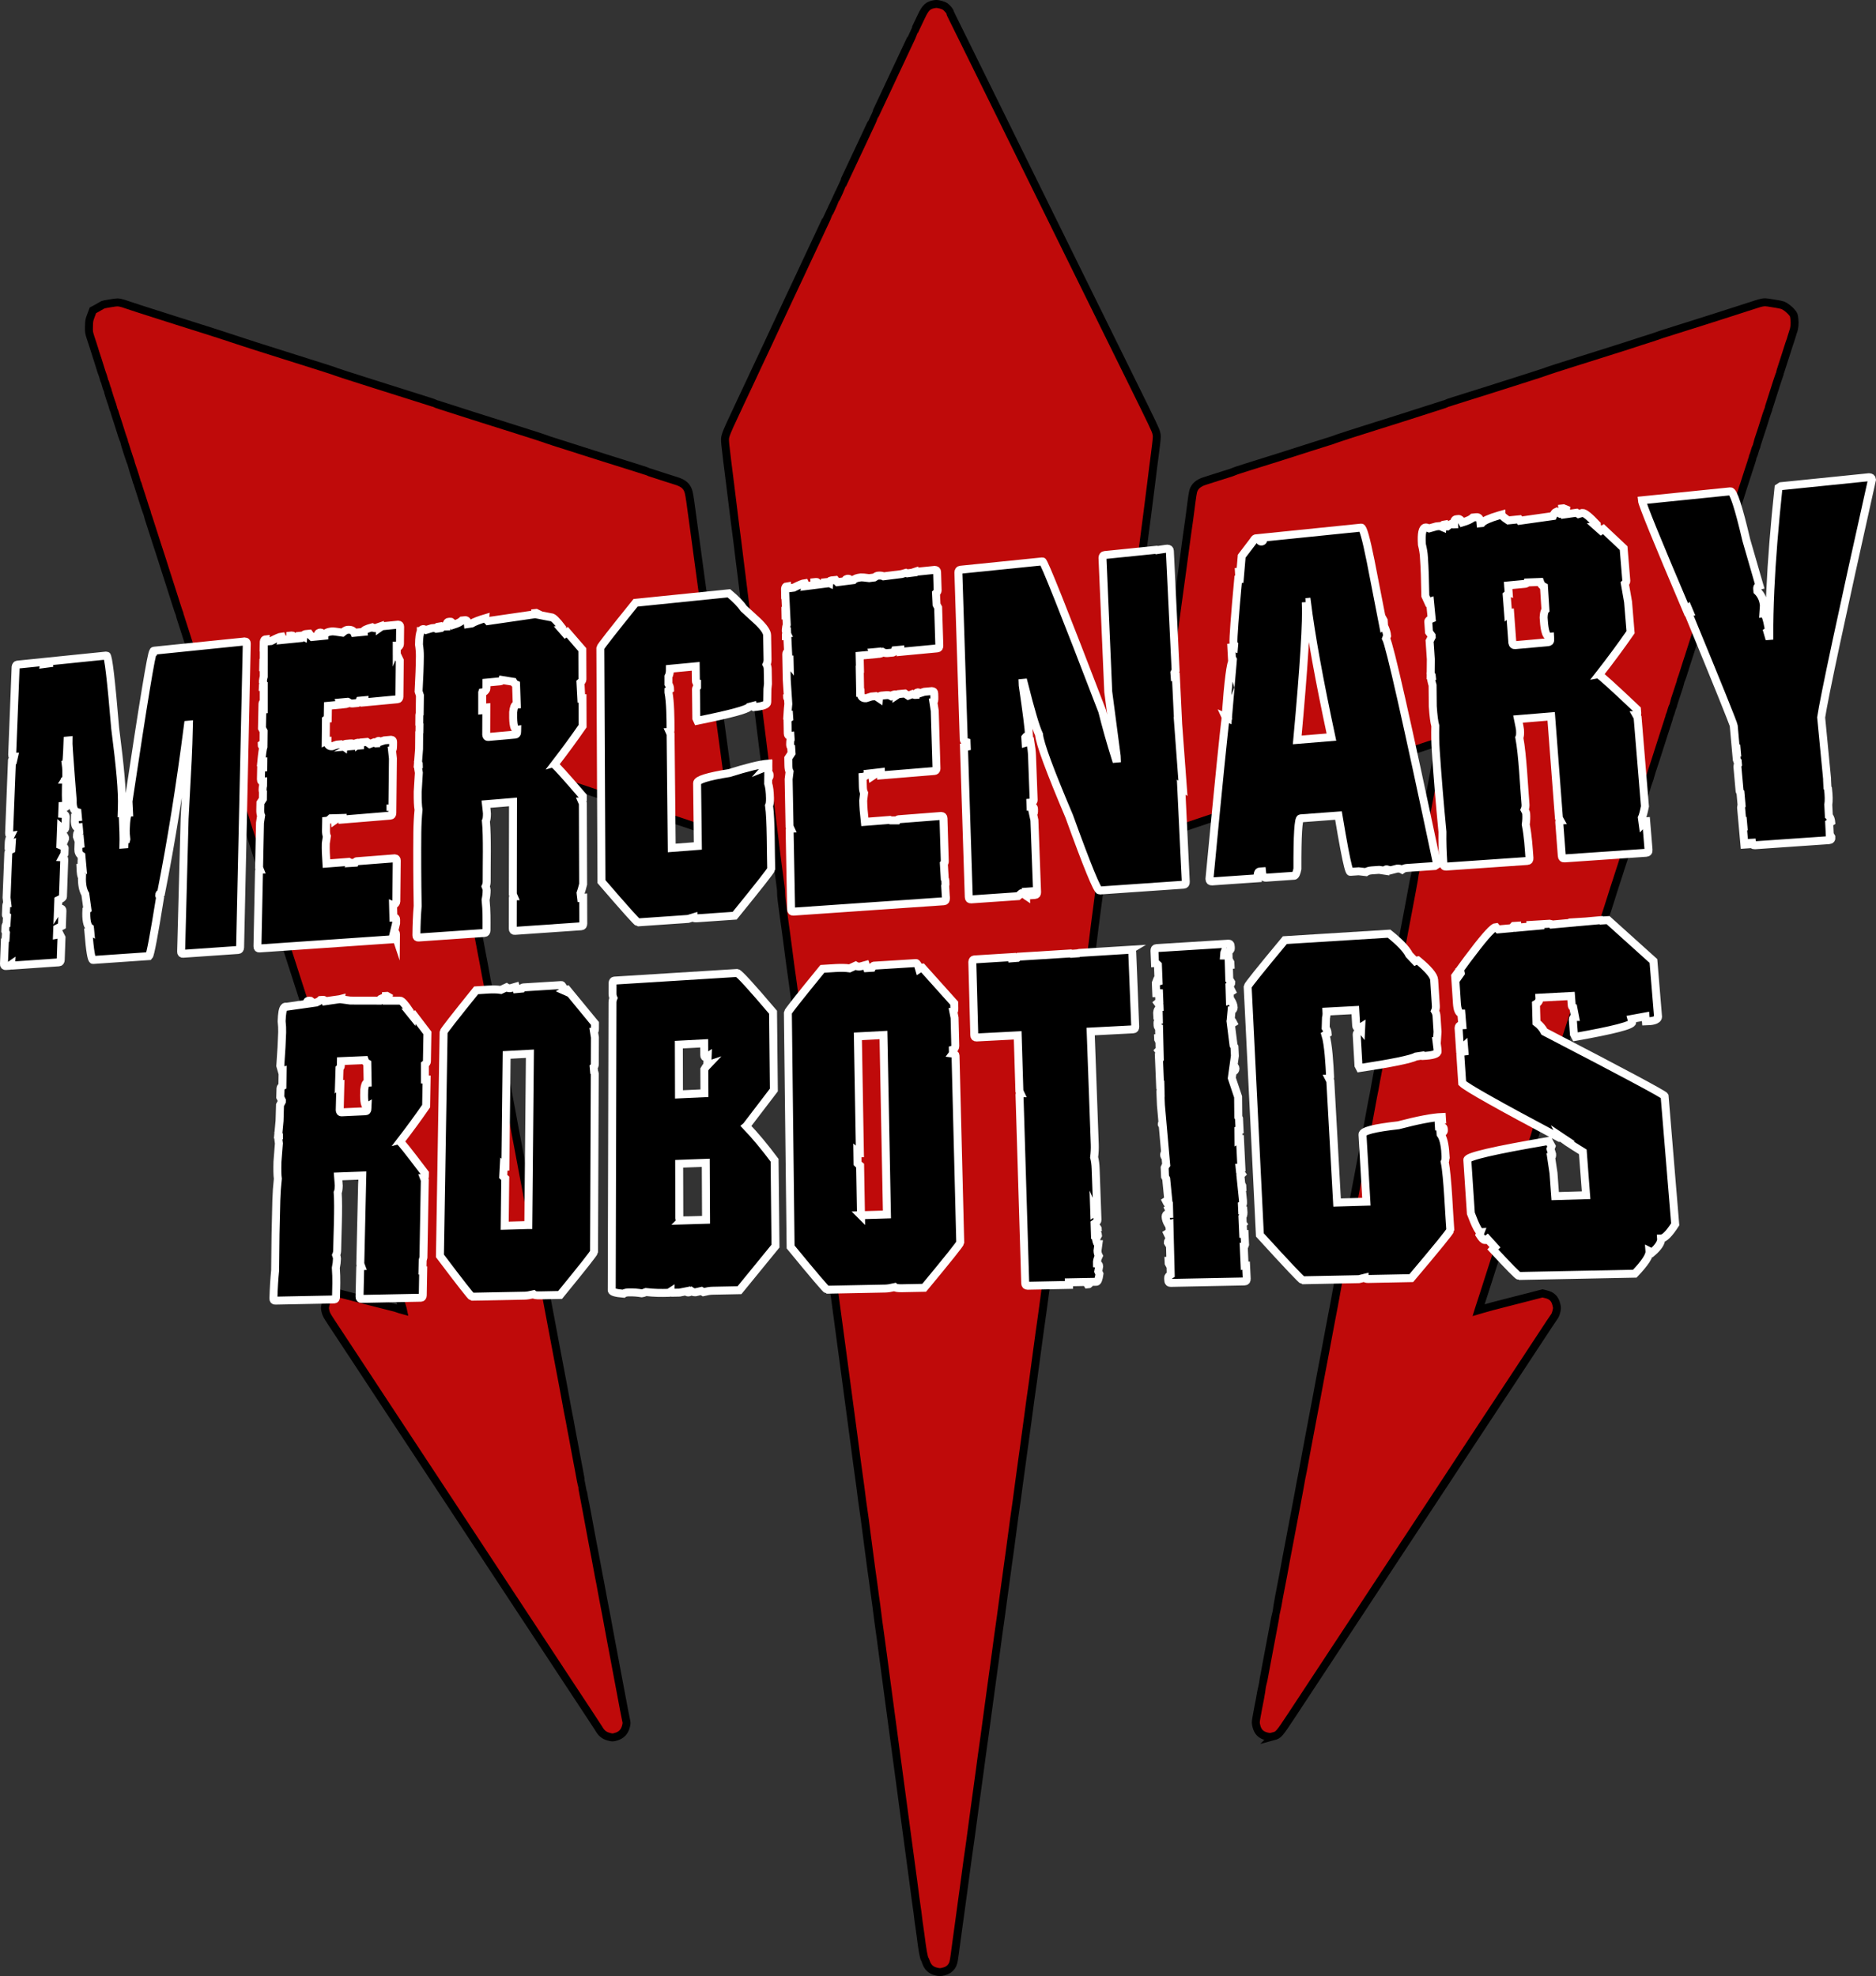 <?xml version="1.0" encoding="UTF-8"?>
<svg id="Layer_2" data-name="Layer 2" xmlns="http://www.w3.org/2000/svg" viewBox="0 0 2359.13 2484.78">
  <rect x="0" y="0" width="2359.13" height="2484.78" fill="#333333" stroke="none"/>
  <defs>
    <style>
      .cls-1 {
        fill: #bf0a0a;
        fill-rule: evenodd;
        stroke: #000;
      }

      .cls-1, .cls-2 {
        stroke-miterlimit: 10;
        stroke-width: 10px;
      }

      .cls-2 {
        stroke: #fff;
      }
    </style>
  </defs>
  <g id="Stacked_Simplified" data-name="Stacked Simplified">
    <g>
      <path class="cls-1" d="M1601.47,2183.21c6.44-1.73,6.95-2.32,23.19-26.9,18.88-28.57,41.1-62.3,57.25-86.89,6.98-10.62,18.78-28.54,26.24-39.82,7.45-11.28,15.15-22.99,17.1-26.02,1.95-3.03,8.51-13.01,14.58-22.18,10.17-15.36,18.14-27.44,55.27-83.86,7.34-11.15,18.43-27.97,24.63-37.38,6.2-9.4,13.94-21.19,17.2-26.2,3.26-5.01,9.95-15.18,14.87-22.62,10.58-15.98,34.08-51.64,54.33-82.46,7.97-12.14,19.81-30.13,26.32-39.99,6.5-9.86,13.85-21.03,16.34-24.82,2.48-3.79,5.17-7.76,5.97-8.83.86-1.14,1.86-3.67,2.45-6.2.96-4.12.96-4.43,0-8.55-1.76-7.5-5.65-11.38-13.21-13.15l-4.36-1.02-10.26,2.68c-5.64,1.47-19.82,5.11-31.5,8.07-19.78,5.02-25.39,6.51-34.85,9.28l-3.68,1.08.72-2.3c2.43-7.72,3.75-11.81,4.15-12.78.25-.61,1.38-4.08,2.51-7.72,1.14-3.64,3.12-9.85,4.4-13.79,1.28-3.94,3.38-10.52,4.67-14.62,1.28-4.1,2.66-8.32,3.05-9.38.39-1.06,1.64-4.91,2.77-8.55,1.13-3.64,3.12-9.85,4.43-13.79,1.3-3.94,3.9-12.01,5.78-17.93,4.92-15.52,6.47-20.36,9.1-28.41,1.29-3.94,3.76-11.64,5.49-17.1,1.73-5.46,3.87-12.07,4.75-14.68.88-2.61,1.6-5.06,1.6-5.43s.35-1.46.77-2.42c.42-.96,1.82-5.09,3.09-9.18,1.28-4.1,2.52-7.94,2.77-8.55.25-.61,1.49-4.45,2.76-8.55,4.22-13.62,5.61-17.92,6.12-19.03.49-1.06.92-2.43,4.06-12.96.77-2.58,1.63-5.18,1.92-5.79.29-.61.94-2.72,1.46-4.69.52-1.97,1.11-3.83,1.32-4.14.21-.3.7-1.79,1.09-3.31.39-1.52,1.02-3.5,1.39-4.41.65-1.58,4.13-12.38,7.19-22.34.79-2.58,1.65-5.18,1.9-5.79s1.5-4.45,2.76-8.55c1.27-4.1,3.37-10.67,4.67-14.62,4.71-14.27,7.93-24.32,8.57-26.75.36-1.37.98-3.23,1.39-4.14s1.14-3.14,1.63-4.96c.49-1.82,1.11-3.81,1.38-4.41s1.51-4.45,2.77-8.55c1.26-4.1,2.62-8.32,3.03-9.38.41-1.06,1.66-4.91,2.79-8.55,1.12-3.64,3.1-9.85,4.4-13.79,1.29-3.94,3.28-10.15,4.42-13.79,1.13-3.64,3.13-9.85,4.42-13.79,1.3-3.94,4.03-12.38,6.07-18.75,2.04-6.37,4.16-12.95,4.71-14.62.55-1.67,2.41-7.5,4.14-12.96,1.73-5.46,4.21-13.16,5.51-17.1,1.3-3.94,3.4-10.52,4.66-14.62,1.27-4.1,2.51-7.94,2.76-8.55s1.51-4.45,2.8-8.55c1.29-4.1,3.27-10.3,4.39-13.79,1.13-3.49,3.09-9.69,4.36-13.79,1.27-4.1,2.53-7.94,2.79-8.55.26-.61,1.62-4.83,3.03-9.38,1.41-4.55,2.77-8.77,3.03-9.38.26-.61,1.39-4.08,2.52-7.72,1.13-3.64,3.38-10.68,5.01-15.65,1.63-4.97,2.96-9.27,2.96-9.57s.34-1.32.76-2.28c.42-.96,1.81-5.09,3.09-9.18,1.28-4.1,2.93-9.23,3.65-11.4.73-2.17,1.32-4.25,1.32-4.61s.34-1.43.76-2.39c.42-.96,1.8-5.09,3.08-9.18,1.28-4.1,2.53-7.94,2.78-8.55.25-.61,1.5-4.45,2.77-8.55,3.27-10.54,5.44-17.2,6.05-18.48.29-.61.79-2.22,1.13-3.59.66-2.69,4.2-13.93,4.95-15.72.25-.61,1.38-4.08,2.51-7.72,1.13-3.64,3.1-9.85,4.38-13.79,1.29-3.94,3.88-12.01,5.77-17.93,1.89-5.92,4.15-12.94,5.04-15.61.88-2.67,1.61-5.15,1.61-5.52,0-.36.32-1.28.72-2.04.39-.76,1.18-3.11,1.74-5.22.57-2.11,1.36-4.47,1.76-5.24.4-.77.73-1.69.74-2.04,0-.61,4.07-13.65,4.96-15.91.85-2.16,4.42-13.58,4.42-14.15,0-.32.34-1.36.77-2.32.74-1.68,1.34-3.51,6.39-19.66,1.28-4.1,2.53-7.94,2.78-8.55.25-.61,1.48-4.45,2.75-8.55,1.27-4.1,3.37-10.67,4.68-14.62,1.31-3.94,3.91-12.01,5.79-17.93,5.21-16.4,6.51-20.43,9.94-30.89,1.74-5.31,4.21-13,5.49-17.1,1.28-4.1,3.39-10.67,4.7-14.62,1.31-3.94,3.41-10.52,4.68-14.62,1.27-4.1,2.52-7.94,2.78-8.55.26-.61.89-2.59,1.39-4.41.5-1.82,1.11-3.56,1.35-3.86s.61-1.42.83-2.48c.21-1.06,1.71-5.9,3.32-10.76,1.61-4.85,3.85-11.8,4.98-15.44,3.22-10.35,4.68-14.8,5.24-16,.28-.61,1.05-3.08,1.7-5.49.65-2.41,1.37-4.77,1.61-5.24.24-.47,1.48-4.21,2.76-8.3,4.39-14.08,5.61-17.93,6.07-19.03.25-.61,1.49-4.45,2.74-8.55,1.26-4.1,2.62-8.32,3.02-9.38,1.25-3.32,4.71-14.36,4.71-15.06,0-.36.32-1.28.72-2.04.39-.76,1.18-3.11,1.74-5.22.57-2.11,1.36-4.47,1.76-5.24.4-.77.73-1.71.74-2.09,0-.67,4.07-13.68,4.96-15.86.25-.61,1.19-3.46,2.09-6.34,5.1-16.32,6.38-20.3,7.08-21.87.42-.96.77-2.02.77-2.36s1.21-4.27,2.69-8.74c2.6-7.85,3.61-11.02,8.06-25.22,1.14-3.64,2.42-7.4,2.83-8.36.42-.96.76-2,.76-2.33s1.21-4.26,2.68-8.74c1.48-4.48,3.74-11.5,5.04-15.6,3.94-12.46,4.99-15.67,5.51-16.82.28-.61,1.02-3.03,1.66-5.38.64-2.35,1.49-5.08,1.88-6.07,1.57-3.9,2.15-9.95,1.49-15.55-.61-5.18-.7-5.42-3.24-8.51-2.77-3.37-7.88-7.4-11.08-8.74-1.06-.44-4.93-1.29-8.59-1.88-3.66-.59-8.39-1.35-10.5-1.69-4.54-.73-7.58-.24-16.01,2.58-6.17,2.07-28.35,9.2-47.16,15.17-6.83,2.17-17,5.4-22.62,7.18-5.61,1.78-17.03,5.38-25.37,7.99-19.34,6.05-28.53,9.04-30.61,9.94-.91.4-3.89,1.37-6.62,2.17s-8.56,2.66-12.96,4.14c-4.4,1.48-13.46,4.42-20.13,6.55-28.33,9.01-49.71,15.75-61.5,19.4-14.34,4.44-35.63,11.36-37.23,12.11-.61.28-4.33,1.54-8.27,2.78-3.94,1.25-10.89,3.48-15.44,4.95-4.55,1.47-15.1,4.84-23.44,7.47-8.34,2.64-19.39,6.15-24.55,7.8-5.16,1.66-10.12,3.22-11.03,3.48-.91.26-6.74,2.08-12.96,4.05-6.22,1.96-15.03,4.74-19.58,6.17-4.55,1.43-8.52,2.78-8.83,3.01-.3.23-3.53,1.35-7.17,2.49-3.64,1.14-11.46,3.64-17.38,5.56-5.92,1.92-15.84,5.1-22.06,7.07-6.22,1.97-16.52,5.24-22.89,7.27-6.37,2.03-14.19,4.48-17.38,5.46-19.23,5.9-53.37,16.96-55.43,17.97-.61.3-4.45,1.54-8.55,2.76-4.1,1.22-12.29,3.8-18.2,5.73-5.92,1.93-17.95,5.78-26.75,8.57-8.8,2.78-17.11,5.43-18.48,5.88-1.37.45-5.34,1.68-8.83,2.74-3.49,1.06-9.69,3-13.79,4.31-4.1,1.31-10.43,3.31-14.07,4.43-9.92,3.07-14.65,4.67-17.1,5.79-1.21.55-4.18,1.55-6.58,2.23-2.41.67-8.74,2.67-14.07,4.43-5.33,1.76-11.92,3.87-14.65,4.68-8.29,2.46-13.24,6.81-14.96,13.14-.43,1.57-1.38,7.58-2.12,13.34-2.36,18.43-4.08,31.22-4.39,32.73-.17.81-.94,6.31-1.72,12.23-1.93,14.78-3.8,28.71-5.48,40.82-1.97,14.21-3.92,28.51-5.85,42.75-2.53,18.68-4.21,31.06-5.69,41.92-.74,5.46-1.99,14.77-2.76,20.68-.78,5.92-1.54,11.38-1.71,12.14-.16.76-.93,6.22-1.71,12.14-.78,5.92-2.01,15.1-2.73,20.41-.72,5.31-1.93,14.24-2.69,19.86-5.45,40.27-7.22,53.28-8.81,64.81-.75,5.46-1.99,14.52-2.76,20.13-.76,5.61-2.15,15.79-3.08,22.62-.93,6.83-2.18,16.26-2.77,20.96-.59,4.7-1.36,9.96-1.71,11.69-.53,2.64-.48,3.78.34,7.17,1.77,7.36,6.18,11.69,13.67,13.44,4.26,1,4.34,1,9.23-.19,2.71-.66,7.21-2.1,10.01-3.19s30.29-10.39,61.1-20.67c30.81-10.28,60.36-20.19,65.67-22.03,5.31-1.84,26.78-9.06,47.71-16.04,20.93-6.98,45.26-15.1,54.06-18.04,8.8-2.94,17.86-5.94,20.13-6.66s4.76-1.63,5.52-2.03c1.47-.76,77.43-26.2,78.24-26.2.48,0-.1,4.17-1.72,12.41-.48,2.43-1.49,7.76-2.26,11.86-.77,4.1-2.14,11.42-3.05,16.27-.91,4.85-2.3,12.3-3.09,16.55-.79,4.25-2.03,10.83-2.76,14.62-.73,3.79-2.09,10.99-3.02,16-3.86,20.69-6.75,35.93-8.01,42.2-.49,2.43-1.37,7.36-1.97,10.97-.6,3.61-1.19,6.73-1.32,6.94-.13.21-.88,4.19-1.67,8.85-.79,4.66-1.52,8.61-1.64,8.79-.11.18-.87,4.05-1.69,8.59-.82,4.54-2.07,11.37-2.78,15.16-.71,3.79-1.92,10.25-2.68,14.34-.76,4.1-1.75,9.31-2.19,11.58-.44,2.28-1.46,7.61-2.25,11.86-.8,4.25-1.82,9.58-2.27,11.86-.99,4.97-3.09,16.29-4.92,26.48-.74,4.1-1.72,9.37-2.19,11.72s-1.23,6.2-1.7,8.55c-.97,4.87-2.98,15.72-4.93,26.61-.74,4.1-1.71,9.31-2.16,11.58-.45,2.28-1.47,7.61-2.27,11.86-.8,4.25-1.81,9.58-2.26,11.86-.45,2.28-1.41,7.36-2.14,11.31-.73,3.94-2.1,11.27-3.03,16.27-.93,5.01-2.18,11.71-2.76,14.89-.58,3.19-1.43,7.65-1.89,9.93-.45,2.28-1.59,8.23-2.53,13.24-.94,5.01-2.08,10.96-2.53,13.24-.45,2.28-1.3,7.02-1.89,10.54-.59,3.52-1.2,6.75-1.36,7.17-.16.42-.92,4.25-1.68,8.49-.77,4.25-2,10.95-2.73,14.89-.74,3.94-2.08,11.14-2.97,16-.9,4.85-2.28,12.18-3.07,16.27-.79,4.1-1.92,10.05-2.5,13.24-.58,3.19-1.43,7.65-1.88,9.93-.45,2.28-1.72,9.1-2.82,15.17s-2.26,12.15-2.56,13.51c-.31,1.37-1.14,5.71-1.86,9.65-.72,3.94-1.95,10.52-2.74,14.62-.79,4.1-2.03,10.8-2.76,14.89-.73,4.1-1.7,9.31-2.14,11.58-.45,2.28-1.58,8.23-2.51,13.24-.93,5.01-2.06,10.84-2.5,12.96-.45,2.12-1.07,5.47-1.4,7.45-.79,4.83-3.68,20.32-4.68,25.1-.44,2.12-1.19,6.16-1.66,8.96-.47,2.81-.97,5.41-1.12,5.79-.25.67-1.62,7.98-4.39,23.58-.73,4.1-1.7,9.31-2.15,11.58-.45,2.28-1.48,7.61-2.28,11.86-.8,4.25-2.04,10.83-2.76,14.62-1.86,9.81-4.38,23.28-6.04,32.27-.78,4.25-1.8,9.58-2.25,11.86-.45,2.28-1.44,7.43-2.19,11.45s-1.98,10.6-2.73,14.62c-.75,4.02-1.99,10.66-2.74,14.76-.75,4.1-1.74,9.31-2.19,11.58s-1.58,8.23-2.52,13.24c-3.85,20.64-4.52,24.18-5.3,28.13-.45,2.28-1.44,7.49-2.19,11.58-.76,4.1-1.98,10.67-2.71,14.62-.73,3.94-1.96,10.65-2.74,14.89-.77,4.25-1.53,8.07-1.69,8.49-.16.42-.77,3.65-1.36,7.17-.59,3.52-1.44,8.26-1.89,10.54-.94,4.74-3.48,18.22-5.57,29.51-.78,4.25-1.8,9.58-2.25,11.86-.45,2.28-1.3,6.74-1.88,9.93s-1.42,7.65-1.87,9.93c-.45,2.28-1.46,7.61-2.26,11.86-.8,4.25-1.82,9.58-2.27,11.86s-1.31,6.99-1.91,10.48c-.6,3.49-1.56,8.7-2.14,11.58-.58,2.88-1.7,8.72-2.5,12.96-.8,4.25-1.82,9.58-2.28,11.86-.46,2.28-1.44,7.83-2.19,12.34-.75,4.51-1.47,8.37-1.6,8.58-.13.21-.74,3.22-1.35,6.69-.61,3.47-1.5,8.3-1.97,10.72-1.17,6.02-3.24,16.94-5.27,27.86-3.01,16.23-4.46,23.91-5.29,28.13-.45,2.28-1.32,6.98-1.93,10.45-.61,3.47-1.22,6.48-1.35,6.69-.13.21-.85,4.07-1.61,8.58-1.3,7.78-1.81,10.52-3.89,20.89-.49,2.43-1.41,7.47-2.05,11.2-1.14,6.66-1.15,6.87-.17,11.03,1.68,7.18,5.64,11.27,12.54,12.98,4.37,1.08,4.67,1.08,9.08-.1Z"/>
      <path class="cls-1" d="M774.61,2183.76c6.65-1.8,10.94-6.29,12.6-13.18.89-3.7.9-4.28.1-7.72-.47-2.05-1.62-7.76-2.54-12.69-.92-4.93-2.44-13-3.36-17.93-1.7-9.09-2.4-12.81-5.48-29.1-.94-5.01-2.32-12.33-3.05-16.27-4.09-21.9-4.81-25.73-5.57-29.51-.46-2.28-1.31-6.87-1.88-10.2-.58-3.34-1.42-7.93-1.87-10.2s-1.59-8.23-2.53-13.24c-.94-5.01-2.08-10.96-2.54-13.24-.46-2.28-1.3-6.87-1.88-10.2-.57-3.34-1.43-7.99-1.9-10.34-.47-2.35-1.24-6.2-1.71-8.55-.47-2.35-1.44-7.63-2.17-11.72-.72-4.1-1.58-8.69-1.9-10.2-.32-1.52-1.34-6.85-2.27-11.86-.93-5.01-2.06-10.96-2.52-13.24-.45-2.28-1.42-7.49-2.15-11.58-.73-4.1-1.97-10.8-2.76-14.89s-2.05-10.8-2.79-14.89c-.74-4.1-1.46-7.76-1.61-8.14-.14-.38-.78-3.84-1.41-7.69-.63-3.85-1.25-7.15-1.37-7.34-.12-.19-.84-3.93-1.6-8.31-.76-4.38-1.76-9.82-2.21-12.09-.46-2.28-1.47-7.61-2.26-11.86-.78-4.25-1.8-9.58-2.25-11.86-.46-2.28-1.42-7.56-2.15-11.74-.73-4.18-1.46-8.05-1.64-8.59-.17-.54-.79-3.82-1.38-7.29-.59-3.46-1.45-8.22-1.92-10.57-2.55-12.71-2.5-12.43-6.33-33.51-.91-5.01-2.04-11.09-2.51-13.51-2.51-12.89-4.07-21.12-7.71-40.68-1.83-9.81-4.5-23.97-6.11-32.41-.72-3.79-1.96-10.37-2.74-14.62-2.09-11.36-4.62-24.79-5.57-29.51-.46-2.28-1.32-7.09-1.92-10.69-.6-3.61-1.19-6.73-1.32-6.94-.13-.21-.86-3.96-1.62-8.34-.76-4.38-1.78-9.94-2.26-12.37-.48-2.43-1.35-6.9-1.92-9.93-2.82-14.97-4.55-24.1-5.3-27.86-.45-2.28-1.44-7.49-2.19-11.58-.75-4.1-2-10.8-2.77-14.89-.77-4.1-1.97-10.67-2.67-14.62-.7-3.94-1.66-9.03-2.13-11.31-.47-2.28-1.49-7.49-2.25-11.58-.77-4.1-2.14-11.42-3.05-16.27-.91-4.85-2.3-12.3-3.09-16.55-.78-4.25-1.8-9.58-2.25-11.86-.45-2.28-1.44-7.49-2.21-11.58-.76-4.1-1.98-10.67-2.72-14.62-.73-3.94-1.95-10.52-2.71-14.62-.76-4.1-1.75-9.31-2.2-11.58-.45-2.28-1.58-8.23-2.51-13.24-2.51-13.56-4.39-23.49-5.32-28.13-.45-2.28-1.3-6.87-1.88-10.2-.58-3.34-1.42-7.93-1.87-10.2-1.06-5.37-3.7-19.39-5.82-30.89-.92-5.01-2.04-10.84-2.49-12.96-.45-2.12-1.2-6.16-1.67-8.96-.47-2.81-.97-5.41-1.11-5.79s-.87-4.17-1.62-8.41c-2.92-16.49-4.16-23.2-4.44-23.94-.16-.42-.77-3.65-1.36-7.17-.59-3.52-1.56-8.88-2.17-11.92s-1.74-8.99-2.54-13.24-2.06-10.95-2.81-14.89c-.75-3.94-1.99-10.52-2.76-14.62-.77-4.1-1.76-9.31-2.2-11.58-.97-5-3.1-16.44-4.86-26.2-.71-3.94-1.69-9.16-2.17-11.58-.48-2.43-1.63-8.51-2.56-13.51-.93-5.01-2.05-10.84-2.49-12.96-.44-2.12-1.31-6.95-1.94-10.72-.63-3.77-1.24-7.01-1.36-7.2-.12-.19-.72-3.18-1.33-6.66-1.56-8.78-3.71-20.42-4.69-25.34-.94-4.73-3.48-18.19-5.57-29.51-.78-4.25-1.8-9.58-2.25-11.86-.45-2.28-1.44-7.49-2.19-11.58-.75-4.1-1.99-10.74-2.74-14.76-.75-4.02-1.98-10.6-2.73-14.62-.75-4.02-1.73-9.17-2.18-11.45-2.41-12.1-3.63-18.94-3.41-19.15.25-.25,74.81,24.55,79.21,26.35,3.12,1.28,18.66,6.51,73.64,24.78,23.97,7.97,47.42,15.83,52.13,17.48,8.94,3.14,63.3,21.32,74.74,25,11.03,3.55,52.32,17.59,53.5,18.19,1.49.76,8.69,3.03,12.28,3.87,2.48.58,3.49.54,6.89-.29,9.78-2.37,15.24-10.87,13.65-21.27-.71-4.65-2.62-18.39-5.01-36.07-.9-6.67-2.26-16.67-3.01-22.2-2.74-20.15-4.13-30.45-5.76-42.61-.91-6.83-2.3-17-3.08-22.62-2.59-18.69-4.12-29.96-5.45-40.27-.73-5.61-1.58-11.69-1.89-13.51s-.97-6.66-1.45-10.76c-.48-4.1-1-7.86-1.15-8.36-.15-.5-.88-5.59-1.62-11.31-.74-5.71-1.95-14.86-2.69-20.32-3.32-24.43-4.9-35.99-6.16-45.23-2.43-17.77-4.12-30.15-5.49-40.27-2.34-17.26-4.66-34.41-6.05-44.68-.74-5.46-1.98-14.52-2.76-20.13-.78-5.61-1.89-13.68-2.45-17.93-.57-4.25-1.46-9.46-1.99-11.58-1.89-7.57-6.49-11.71-16.24-14.61-3.19-.95-8.65-2.68-12.14-3.85-3.49-1.17-10.07-3.3-14.62-4.74-4.55-1.43-8.52-2.78-8.83-3-.3-.21-3.53-1.32-7.17-2.46s-7.61-2.41-8.83-2.82c-1.21-.41-8.29-2.64-15.72-4.94-7.43-2.3-16.12-5.02-19.31-6.04-3.19-1.02-12.62-4.01-20.96-6.64-8.34-2.63-20.38-6.48-26.75-8.55-6.37-2.07-14.56-4.67-18.2-5.77-3.64-1.1-7.12-2.23-7.72-2.52-2.27-1.07-26.2-8.81-53.78-17.41-6.1-1.9-22.97-7.23-41.92-13.25-6.22-1.97-16.15-5.16-22.06-7.08-5.92-1.92-13.73-4.42-17.38-5.56-3.64-1.14-6.87-2.26-7.17-2.49-.3-.23-4.27-1.59-8.83-3.02-11.66-3.65-40.89-12.88-68.95-21.78-29.52-9.35-45.22-14.41-46.33-14.92-1.98-.91-17.98-6.07-48.82-15.74-14.07-4.41-19.85-6.24-50.75-16.05-6.22-1.98-14.91-4.78-19.31-6.24-22.39-7.42-38.05-12.5-51.02-16.55-7.89-2.46-19.06-5.97-24.82-7.81-5.76-1.83-16.31-5.19-23.44-7.46-26.56-8.44-40.65-12.99-44.4-14.33-8.63-3.07-11.81-3.68-16-3.04-13.43,2.05-14.96,2.38-16.82,3.63-1.06.71-3.96,2.37-6.45,3.7l-4.52,2.41-2.37,6.34c-2.29,6.11-2.38,6.61-2.57,13.64-.19,7.27-.19,7.33,2.1,14.62,1.26,4.02,2.64,8.19,3.06,9.25.42,1.06,1.15,3.42,1.64,5.24.48,1.82,1.1,3.81,1.37,4.41.27.61,1.53,4.45,2.8,8.55,5.03,16.21,5.6,17.96,6.06,18.84.26.5.89,2.49,1.38,4.41s1.1,3.75,1.33,4.05.88,2.29,1.44,4.41c.56,2.12,1.34,4.48,1.73,5.24.39.76.71,1.69.71,2.06,0,.78,4.28,14.33,4.92,15.59.23.46.88,2.56,1.43,4.69.56,2.12,1.19,4.11,1.4,4.41s.8,2.04,1.31,3.86c.5,1.82,1.25,4.18,1.67,5.24.42,1.06,1.67,4.91,2.8,8.55,3.82,12.37,5.36,17.1,6.12,18.84.42.96.77,2,.77,2.31s.71,2.76,1.58,5.43,2.51,7.84,3.65,11.48c1.14,3.64,2.41,7.4,2.83,8.36.42.96.76,1.97.76,2.26s1.46,4.96,3.24,10.4c1.78,5.43,3.43,10.75,3.65,11.81.22,1.06.6,2.18.84,2.48.24.3.85,2.04,1.35,3.86.5,1.82,1.13,3.81,1.38,4.41.26.61,1.51,4.45,2.78,8.55,3.74,12.07,5.62,17.81,6.41,19.66.41.96.75,1.99.75,2.29s.72,2.75,1.61,5.43c1.66,5.03,4.38,13.51,10.79,33.56,2.04,6.37,3.91,12.08,4.16,12.69.25.61,1.37,4.08,2.48,7.72,1.11,3.64,3.08,9.85,4.38,13.79,1.3,3.94,3.42,10.52,4.71,14.62,1.29,4.1,3.28,10.3,4.41,13.79,1.13,3.49,3.11,9.69,4.39,13.79,1.28,4.1,2.68,8.23,3.11,9.18.43.96.78,2.03.78,2.39s.72,2.81,1.59,5.43c2.37,7.08,6.82,20.97,9.14,28.5,1.12,3.64,2.26,7.03,2.52,7.53.26.5.88,2.49,1.38,4.41.5,1.93,1.23,4.25,1.62,5.16.4.91,1.77,5.13,3.05,9.38,1.28,4.25,2.67,8.5,3.09,9.46.42.96.77,1.97.77,2.26s1.33,4.6,2.96,9.57c1.63,4.97,3.89,12.02,5.02,15.66,1.13,3.64,2.4,7.4,2.83,8.36.43.96.77,2.01.77,2.34,0,.62,4.15,13.8,4.97,15.78.25.61,1.51,4.45,2.8,8.55,1.29,4.1,3.54,11.11,5.01,15.6,1.47,4.48,2.67,8.45,2.67,8.83,0,.37.33,1.3.74,2.08.4.77,1.19,3.13,1.74,5.24.56,2.11,1.19,4.09,1.41,4.39.22.3.94,2.54,1.6,4.96.66,2.43,1.56,5.19,1.99,6.15.43.96.79,2,.79,2.32,0,.77,3.8,12.58,4.76,14.78.42.96.76,1.97.76,2.25s1.21,4.21,2.68,8.74c1.47,4.53,3.74,11.58,5.03,15.68,3.73,11.81,8.36,26.1,8.85,27.3.67,1.65,3.26,9.94,4.47,14.34.58,2.12,1.3,4.36,1.58,4.96.28.61.93,2.59,1.44,4.41.51,1.82,1.12,3.68,1.37,4.14.24.46,1.48,4.18,2.75,8.28,1.27,4.1,3.36,10.67,4.65,14.62,1.28,3.94,3.77,11.64,5.52,17.1,1.75,5.46,4.24,13.16,5.52,17.1,1.29,3.94,3.26,10.15,4.39,13.79,1.13,3.64,3.39,10.65,5.03,15.57,1.64,4.93,2.98,9.23,2.98,9.57s.34,1.4.76,2.35c.42.96,1.69,4.72,2.83,8.36,3.56,11.35,5.31,16.86,7.74,24.27,1.29,3.94,3.26,10.15,4.39,13.79,1.12,3.64,2.37,7.49,2.76,8.55.4,1.06,1.76,5.28,3.03,9.38,1.27,4.1,2.51,7.94,2.76,8.55.44,1.09,1.38,4.01,7.46,23.17,1.73,5.46,3.85,12.04,4.69,14.62.85,2.58,1.72,5.56,1.93,6.62.21,1.06.57,2.18.8,2.48.23.3,1.46,3.9,2.74,8,1.28,4.1,2.53,7.94,2.79,8.55.26.61,1.11,3.21,1.91,5.79,3.53,11.47,6.51,20.75,6.92,21.56.25.48,1.01,2.95,1.69,5.49.68,2.54,1.57,5.25,1.98,6.02.4.77.74,1.72.74,2.1,0,.38,1.09,3.98,2.41,8,4.4,13.34,6.84,21.07,7.25,23.02.22,1.06.72,2.42,1.1,3.03s1,2.48,1.38,4.14c.38,1.67.87,3.28,1.1,3.59s.82,2.04,1.33,3.86,1.13,3.81,1.4,4.41c.27.61,1.65,4.83,3.08,9.38,1.42,4.55,3.53,11.13,4.68,14.62,1.15,3.49,3.01,9.32,4.15,12.96,1.13,3.64,3.61,11.34,5.5,17.1,1.89,5.76,4.49,13.83,5.78,17.93,2.94,9.35,7.15,22.4,10.21,31.72,1.3,3.94,3.76,11.64,5.48,17.1,1.72,5.46,3.7,11.67,4.41,13.79.71,2.12,2.33,7.21,3.61,11.31,1.28,4.1,2.67,8.23,3.1,9.18.43.96.78,1.99.78,2.3,0,.55,1.7,5.97,6.34,20.23,1.28,3.94,3.27,10.15,4.41,13.79,1.14,3.64,2.42,7.4,2.83,8.36.42.96.76,2,.76,2.31s.71,2.76,1.58,5.43c.87,2.67,3.13,9.7,5.03,15.61,1.9,5.92,3.66,11.25,3.91,11.86.26.61.99,2.96,1.63,5.24.64,2.28,1.4,4.63,1.68,5.24.28.61.99,2.72,1.57,4.69,1.41,4.82,3.66,11.91,4.63,14.62.44,1.21.96,3,1.17,3.97l.38,1.77-4-1.11c-2.2-.61-4.17-1.21-4.38-1.34-.21-.13-13.88-3.7-30.37-7.94-16.5-4.24-32.55-8.38-35.68-9.21l-5.68-1.5-4.25,1c-7.44,1.74-11.35,5.66-13.1,13.12-.96,4.11-.96,4.44-.03,8.42.86,3.63,1.77,5.35,7.44,13.93,3.55,5.38,11.37,17.23,17.36,26.33,5.99,9.1,16.38,24.86,23.07,35.03,6.69,10.16,13.71,20.84,15.59,23.72,1.88,2.88,9.32,14.18,16.52,25.1,23.48,35.59,43.93,66.63,56.87,86.32,6.98,10.62,17.65,26.83,23.72,36.02,6.07,9.18,18.73,28.41,28.13,42.72,9.4,14.31,23.85,36.27,32.1,48.8,8.25,12.53,19.82,30.1,25.71,39.05,5.89,8.95,17.9,27.19,26.69,40.54,8.79,13.35,22.6,34.32,30.67,46.61,8.08,12.29,20.1,30.5,26.7,40.47,6.61,9.97,12.43,18.86,12.93,19.76,3.42,6.09,6.87,8.9,12.78,10.44,4.64,1.21,4.62,1.21,8.98.03Z"/>
      <path class="cls-1" d="M1187.2,2478.87c4.09-1.1,7.22-3.2,9.42-6.31,1.93-2.72,2.76-5.71,3.78-13.63.41-3.19,1.37-10.26,2.12-15.72s2.15-15.64,3.1-22.62c3.43-25.24,4.37-32.17,5.76-42.2,2.01-14.52,3.88-28.39,5.5-40.82.77-5.92,1.55-11.38,1.74-12.14s.92-5.97,1.64-11.58c1.27-9.99,2.39-18.27,5.75-42.75.92-6.67,2.28-16.6,3.02-22.06.74-5.46,1.99-14.52,2.76-20.13.78-5.61,2.02-14.92,2.77-20.68.75-5.76,1.49-11.1,1.65-11.86.16-.76.92-6.1,1.68-11.86,2.03-15.32,3.88-29.01,5.44-40.27,1.5-10.84,4.09-29.8,6.14-44.95.72-5.31,1.94-14.24,2.72-19.86.78-5.61,2.02-14.92,2.77-20.68.74-5.76,1.49-11.1,1.65-11.86.16-.76.92-6.09,1.69-11.86.76-5.76,2.01-14.95,2.76-20.41.75-5.46,1.97-14.4,2.7-19.86,3.53-26.29,4.17-30.99,4.43-32.27.15-.76.92-6.22,1.7-12.14.78-5.92,2.03-15.22,2.77-20.69.74-5.46,1.95-14.52,2.67-20.13.73-5.61,1.47-10.82,1.65-11.58.18-.76.97-6.34,1.76-12.41.78-6.07,2-15.25,2.71-20.41.71-5.16,1.93-14.09,2.71-19.86s2.05-14.95,2.81-20.41c.76-5.46,2.12-15.39,3.01-22.06s2.26-16.73,3.04-22.34c.78-5.61,2-14.8,2.73-20.41.72-5.61,1.46-10.83,1.64-11.58.18-.76.94-6.09,1.68-11.86.74-5.76,1.98-15.07,2.76-20.68,1.78-12.87,3.71-27.1,5.49-40.54.77-5.76,1.52-11.1,1.68-11.86.16-.76.93-6.22,1.7-12.14,1.42-10.81,2.84-21.34,5.46-40.27.78-5.61,2.14-15.67,3.03-22.34.89-6.67,2.26-16.73,3.05-22.34.78-5.61,2.03-14.67,2.77-20.13.74-5.46,2.1-15.51,3.04-22.34.93-6.83,2.31-16.88,3.05-22.34.75-5.46,1.97-14.4,2.71-19.86s1.98-14.52,2.74-20.13c.76-5.61,2.14-15.67,3.06-22.34.92-6.67,2.17-16.11,2.77-20.96.6-4.85,1.23-9.32,1.39-9.93.27-1.04,1.02-6.49,4.37-31.99.76-5.76,1.52-11.08,1.7-11.82.18-.74.93-6.07,1.66-11.86.73-5.79,1.95-14.99,2.7-20.45.76-5.46,1.99-14.6,2.74-20.32.75-5.71,1.51-11.05,1.68-11.86.17-.81.95-6.31,1.73-12.23,1.36-10.36,2.44-18.33,5.45-40.27.77-5.61,2.03-15.04,2.79-20.96.76-5.92,1.5-11.13,1.64-11.58.14-.45.9-6.04,1.68-12.41s2.04-16.3,2.78-22.06c.74-5.76,1.83-14.45,2.41-19.31.59-4.85,1.45-11.43,1.92-14.62.47-3.19,1.36-10.01,1.99-15.17.62-5.16,1.75-14.22,2.51-20.13.76-5.92,1.97-15.47,2.7-21.24.73-5.76,1.94-15.32,2.69-21.24.75-5.92,1.77-13.98,2.27-17.93.5-3.94,1.27-9.9,1.71-13.24.44-3.34,1.29-10.16,1.88-15.17.59-5.01,1.32-10.47,1.64-12.14.31-1.67.95-6.76,1.42-11.31.47-4.55,1.09-9.51,1.38-11.03.29-1.52,1.02-7.2,1.64-12.63.61-5.43,1.25-10.39,1.4-11.03s.89-6.25,1.63-12.47c.74-6.22,1.98-16.15,2.75-22.06.77-5.92,2-15.72,2.72-21.79.72-6.07,1.46-11.65,1.64-12.41.18-.76.94-6.59,1.7-12.96.76-6.37,2-16.42,2.76-22.34,2.17-16.91,4-31.34,5.47-43.21.75-6.02,1.49-11.6,1.66-12.41.17-.81.8-5.93,1.41-11.39.6-5.46,1.36-11.42,1.67-13.24.32-1.82,1.08-7.53,1.7-12.69.62-5.16,1.71-13.97,2.42-19.58,2.03-15.98,4.61-36.23,6.12-47.99.76-5.92,1.86-14.73,2.44-19.58.58-4.85,1.44-11.43,1.9-14.62s1.36-10.01,1.99-15.17c1.15-9.42,2.73-21.92,5.25-41.37.75-5.76,1.95-15.44,2.67-21.51.72-6.07,1.57-12.52,1.88-14.34.31-1.82,1.11-8.2,1.77-14.17,1.18-10.6,1.18-10.96.22-14.88-.98-4-3.96-10.26-30.16-63.35-13.1-26.56-21.82-44.22-34.81-70.6-5.6-11.38-15.03-30.49-20.94-42.47-5.91-11.98-14.91-30.23-19.99-40.54-5.08-10.31-14.2-28.81-20.25-41.09-6.06-12.29-14.13-28.67-17.93-36.41-3.8-7.74-12.62-25.61-19.58-39.71-6.96-14.11-15.96-32.35-19.99-40.54-4.03-8.19-11.79-23.95-17.24-35.03-9.35-18.99-15.96-32.38-40.66-82.46-5.69-11.53-12.05-24.38-14.14-28.56-2.09-4.18-3.81-7.86-3.81-8.18,0-1.15-3.46-5.37-5.71-6.98-2.83-2.01-9.45-3.71-12.67-3.26-8.9,1.25-12.03,4.04-17.57,15.68-2.13,4.47-5.09,10.68-6.58,13.8-1.49,3.12-2.7,5.76-2.7,5.87s-1.51,3.39-3.36,7.29c-1.85,3.9-4.23,8.96-5.3,11.23s-2.87,6.12-4.02,8.55c-1.14,2.43-2.76,5.9-3.6,7.72-1.52,3.32-5.17,11.06-9.1,19.31-1.89,3.96-4.16,8.84-7.98,17.1-.7,1.52-2.45,5.24-3.9,8.27-1.44,3.03-3.47,7.35-4.5,9.58-1.03,2.24-3.23,6.9-4.88,10.36-1.65,3.46-3,6.38-3,6.49s-1.5,3.36-3.33,7.22c-1.83,3.87-4.66,9.92-6.28,13.44s-4.36,9.39-6.09,13.03c-3.32,6.98-6.02,12.72-8.57,18.2-7.74,16.63-9.24,19.82-13.03,27.74-1.93,4.03-3.51,7.43-3.51,7.55s-1.86,4.1-4.14,8.85c-2.28,4.75-4.14,8.72-4.14,8.83s-1.86,4.07-4.14,8.83c-2.28,4.75-4.14,8.72-4.14,8.82s-1.46,3.24-3.24,6.98c-1.78,3.74-3.86,8.17-4.62,9.84-.76,1.67-2.55,5.52-3.98,8.55-1.43,3.03-3.17,6.76-3.88,8.27-.71,1.52-2.57,5.49-4.14,8.83-1.57,3.34-3.61,7.68-4.53,9.65-.92,1.97-2.61,5.57-3.76,8-2.42,5.13-6.16,13.14-7.97,17.1-2.81,6.14-5.93,12.77-6.62,14.07-.4.76-3.26,6.84-6.36,13.51-6.76,14.55-13,27.88-16.39,35.03-1.37,2.88-3.97,8.47-5.78,12.41s-4.23,9.16-5.39,11.58c-1.16,2.43-2.85,6.03-3.76,8-1.51,3.28-5.5,11.75-9.48,20.13-1.52,3.19-4.81,10.26-7.45,16-.7,1.52-2.51,5.36-4.03,8.55-3.79,7.96-7.66,16.18-9.48,20.13-.84,1.82-2.39,5.17-3.46,7.45-2.62,5.6-4.72,10.1-10.1,21.64-2.56,5.5-4.98,11.58-5.52,13.89-1.17,4.98-1.34,3.27,6.1,62.38,3.29,26.09,4.22,33.63,5.52,44.68.75,6.37,1.51,12.23,1.68,13.03s.91,6.5,1.65,12.69,1.95,16.08,2.7,22c.75,5.92,1.98,15.72,2.75,21.79.76,6.07,2.01,16.24,2.77,22.62.76,6.37,1.53,12.44,1.72,13.48.19,1.04.96,7,1.72,13.24.76,6.24,1.95,15.93,2.66,21.54.71,5.61,1.92,15.67,2.71,22.34.78,6.67,1.56,12.69,1.71,13.36.16.68.91,6.38,1.66,12.69.75,6.3,2,16.42,2.77,22.49,1.42,11.24,2.74,21.76,5.8,46.33,2.36,18.98,4.09,32.77,5.73,45.78.76,6.07,2,16.22,2.76,22.55.75,6.34,1.51,12.17,1.68,12.96.17.79.93,6.66,1.69,13.03.76,6.37,2.01,16.55,2.77,22.62,2.57,20.38,4.07,32.47,5.46,44.13.76,6.37,1.52,12.33,1.7,13.24.18.91.92,6.62,1.66,12.69s1.63,12.89,1.99,15.17c.36,2.28.61,5.63.55,7.45s.28,6.16.76,9.65c.47,3.49,1.46,11.06,2.2,16.82.74,5.76,1.48,11.1,1.64,11.86.16.76.93,6.22,1.7,12.14.77,5.92,2.02,15.35,2.77,20.96.75,5.61,1.85,14.05,2.43,18.75.58,4.7,1.32,9.91,1.64,11.58.32,1.67,1.21,8,1.96,14.07.76,6.07,2,15.62,2.76,21.24,2.69,19.82,4.06,30.18,5.46,41.09.78,6.07,1.54,11.65,1.7,12.41.16.76.92,6.22,1.69,12.14.77,5.92,2,15.22,2.74,20.68.73,5.46,1.95,14.52,2.71,20.13.76,5.61,2.14,15.91,3.07,22.89,3.7,27.62,4.41,32.93,5.78,43.02.78,5.76,2.03,15.07,2.76,20.68s2.09,15.79,3.02,22.62c.93,6.83,2.3,17,3.04,22.62.74,5.61,1.97,14.8,2.73,20.41.76,5.61,2.14,15.91,3.08,22.89.93,6.98,2.31,17.28,3.07,22.89.75,5.61,1.98,14.8,2.73,20.41.75,5.61,1.97,14.67,2.73,20.13.75,5.46,2.12,15.64,3.05,22.62.92,6.98,2.3,17.28,3.07,22.89.76,5.61,1.99,14.8,2.74,20.41,1.45,10.99,3.09,23.22,5.8,43.3.94,6.98,2.32,17.22,3.05,22.75,2.53,18.98,4.04,30.22,5.75,42.89,3.79,28.01,5.18,38.49,8.22,61.78.63,4.85,1.65,12.3,2.27,16.55,1.17,8.09,2.02,14.57,3.85,29.23.61,4.85,1.36,10.19,1.68,11.86s1.06,6.88,1.64,11.58c.58,4.7,1.82,14.26,2.76,21.24,1.99,14.73,3.85,28.89,5.45,41.37.62,4.85,1.38,10.19,1.68,11.86.3,1.67,1.07,7.25,1.69,12.39.63,5.15,1.26,9.86,1.41,10.48.29,1.2,2.39,17.1,4.11,31.18.58,4.7,1.32,10.04,1.65,11.86.33,1.82,1.07,7.16,1.65,11.86.58,4.7,1.32,10.29,1.64,12.41.32,2.12,1.09,7.83,1.71,12.69.62,4.85,1.74,13.29,2.48,18.75.75,5.46,1.96,14.52,2.7,20.13.74,5.61,2.12,15.91,3.05,22.89.94,6.98,2.32,17.28,3.08,22.89.75,5.61,1.98,14.8,2.72,20.41.74,5.61,1.98,14.8,2.75,20.41.77,5.61,2.15,15.91,3.08,22.89,1.93,14.62,3.73,28.12,5.76,43.02.78,5.76,2.02,14.95,2.74,20.41.73,5.46,2.09,15.64,3.04,22.62.94,6.98,2.33,17.28,3.08,22.89.75,5.61,1.97,14.67,2.71,20.13.74,5.46,1.97,14.89,2.73,20.96.76,6.07,1.63,12.27,1.92,13.79s.92,6.23,1.39,10.48c.47,4.25,1.11,9.09,1.43,10.76.32,1.67,1.05,6.88,1.63,11.58,2.33,18.88,4.11,28.84,5.47,30.61.23.3.89,1.92,1.45,3.59,2.17,6.42,6.21,10.22,12.49,11.77,4.44,1.1,5.76,1.08,10.16-.1Z"/>
    </g>
    <g>
      <path class="cls-2" d="M308.01,806.55l-114.24,11.64c-.77.08-1.17.6-1.2,1.54-1.92.2-12.19,62.43-30.99,187.85l.72,14.44c-2.32.2-3.71,7.57-4.16,22.14-.07,2.35.18,6.04.75,11.04l-.14.57c-1.43.28-2.2,2.28-2.31,6l-1.16.09c.22-7.3-.13-20.85-1.07-40.61-.38.03-.77.11-1.16.2l.18-5.92c.76-20.62-2-49.85-8.4-99.98-5.11-61.2-8.7-91.49-10.79-91.28l-70.41,7.18-2.31,1.64.13,1.07-6.13.81.41-2.71-33.72,3.44c-1.31.13-2.09,1.15-2.35,3.04l-4.33,110.23c-.09,2.3.91,2.7,2.25,2.64l-.45,1.99-.84-.46-1.24,2.95-.31,8h0s-3.29,83.61-3.29,83.61c-.08,1.92.64,2.82,2.16,2.69-1.64,3.25-2.5,6.19-2.61,8.83l-.11,2.88c1.48-.32,2.75-.68,3.83-1.08l-.46,7.07c-2.45,1.19-3.71,2.56-3.77,4.11l-2.22,56.48.85,7.18c-.76.06-1.2,1.54-1.31,4.45l-.4,10.19c-.02.42.47.95,1.44,1.58l-.66,10.27c-.66.4-1.14,1.17-1.35,2.73l-.23,5.84c.28.77.58,1.46.9,2.07l-.57,8.79-.79.83-1.15,29.3c-.08,1.96.64,2.88,2.17,2.78l4.58-.32,2.35-1.63c-.04.98.32,1.44,1.09,1.39l58.76-4.06c1.54-.11,2.35-1.14,2.42-3.11l.98-28-2.16-4.25c-1.19.09-2.35.25-3.49.49l.3-7.86,5.87-3.09.67-19.07c.06-1.71-.68-2.63-2.2-2.76l-1.15.09c-.93.07-1.7.59-2.3,1.55l.46-12.22c3.83-1.79,5.78-3.21,5.82-4.23l1.64-46.67c.06-1.69-.67-2.6-2.2-2.72l2.45-4.54.25-7.26c.03-.96-1.77-2.19-5.37-3.69l.23-6.02,2.06-.17,2.25,1.26,1.25-2.99.05-1.45c.02-.48-1.43-2.77-4.34-6.86-.31.14-.61.28-.9.41l.23-6.24,3.07,2.74c1.53-.13,2.33-1.15,2.4-3.09l.46-13.02c.08-2.4-1.4-3.72-4.43-3.94l.36-10.1c1.53-.13,2.26.77,2.19,2.69l2.34-1.64c-.37-11.23-.46-19.36-.28-24.39.23-8.82,1.15-19.19-.13-28.62.76-.07,1.5-10.13,2.2-30.16l1.14-.11c-.11,3.09.9,18.39,3.03,45.97h0l.02.2c.32,4.15.67,8.56,1.04,13.26v.05c.4,4.99.82,10.28,1.27,15.9-.31,8.9,1.68,13.86,5.96,14.91l.56,6.14-3.83.32c-.38,6.48.31,12.3,3,12.74.67-.05,1.33-.11,2-.18l.46,5.02c-1.78,1.12-2.7,2.4-2.75,3.86l-.1,2.9,1.05,2.81c.92-.14,1.79-.29,2.63-.43l.65,7.12c-1.24.29-2.04.45-2.37.48l-.2,5.82c-.12,3.58,1.17,6.25,3.87,8.01l1.29,14.19-1.29-.73c-.03.97-.44,1.49-1.2,1.55.31,7.74.95,11.57,1.92,11.5-.32,9.52,1.08,16.83,4.2,21.94l2.63,19.11-1.31.91c-.62,11.39.8,20.02,4.52,22.36l.08.56.36,3.91-1.2-.69c-.03.98-.44,1.5-1.21,1.56,1.93,23.44,3.87,35.11,5.82,34.98l70.42-4.86c1.62-1.6,6.24-26.18,13.85-73.59l-1.1-2.87c.05-1.72.86-2.77,2.44-3.13,12.73-64.21,24.01-134.72,33.83-211.37l1.17-.11c-.97,40.2-1.23,38.24-5.43,118.08l-4.39,167.22c-.05,2,.71,2.93,2.3,2.83l69.4-4.79c1.6-.11,2.43-1.17,2.47-3.17l8.37-382.15c.04-1.67-.73-2.55-2.29-2.63ZM81.61,980.36l-.2-2.44c.16.73.37,1.41.65,2.05-.17.01-.32.15-.46.39Z"/>
      <path class="cls-2" d="M497.92,1177.76l.03-3.05c.02-1.78-.8-2.74-2.46-2.88l2.6-10.85.05-4.57c.02-1.77-.8-2.73-2.45-2.87l-1,.07-.4-15.33.31.13c2.5-1.7,3.75-3.31,3.77-4.83l.54-51.51c.02-1.76-.8-2.7-2.44-2.83l-48.04,3.72c-.61.05-1.24.66-1.86,1.83l-5.56.34.04-.1-2.43-1.31-28.11,2.18c-.77-11.92-.99-17.82-.82-25.35l1.36-9.06c-.79-1.67-1.15-4.13-1.1-7.36l.19-11.92c1.95-.16,3.93-1.25,5.92-3.27l4.77-.14c.09.79.18,1.62.25,2.52l2.46-1.69-.14-.9,7.45-.22-.03,2.01,60.05-4.93c1.64-.13,2.47-1.2,2.5-3.2l.74-68.66-1.11-10.29c.81-.07,1.25-2.09,1.29-6.05l.05-4.45c.02-1.73-.79-2.64-2.42-2.75l-8.57.77-6.13,2.03c.01-.98-.39-1.44-1.2-1.37-1.43.13-2.25,1.19-2.48,3.18-.82.07-2.03-.31-3.64-1.15l-4.9,1.92-3.62-2.63-7.31.66-2.45,1.7c.01-.98-.39-1.44-1.2-1.37-1.82.16-3.46.81-4.88,1.91-1.41-.85-3.02-1.2-4.84-1.04l-6.07.55c-1.42.13-2.24,1.19-2.47,3.17l-3.59-2.62-4.85.44-6.07,2.02c-4.03.36-6.01-1.91-5.93-6.82-.82.03-1.53.1-2.11.38l.28-27.42c.58-.5,1.33-.79,2.27-.88l.25-16.12,15.68-1.48c.01-.68-.18-1.57-.55-2.69l5.42-.5-.04,2.73c2.14-.1,4.36-.63,6.07-2.04,1.4.85,3.01,1.18,4.82,1.01l6.06-.57c.82-.08,1.61-1.05,2.36-2.9l6.16-.56-.03,2.66,41.43-3.9c1.63-.15,2.46-1.21,2.48-3.18l.47-45.57-3.84-8.11v-7.6l.35-.03c2.45-1.71,3.69-3.29,3.7-4.75l.23-21.91c.02-1.7-.79-2.59-2.4-2.67l-20.63,2.11-2.44,1.7.02-1.45-6.07,2.07c-.81.08-2.01-.28-3.61-1.08-7.27,1.95-10.91,3.78-10.93,5.47,0,.1,0,.18.01.27l-11.6,1.15c-1.24-2.93-4.18-4.17-8.84-3.7-1.4.14-3.42,1.32-6.05,3.51-7.38-1.18-11.77-1.69-13.16-1.55-5.8.59-9.01,2.36-9.65,5.32v.17s-2.67.27-2.67.27c.19-.45.29-.99.3-1.64.03-1.68-.76-2.57-2.35-2.65-1.95.1-3.29.4-3.63,3.26l-.03,1.59-7.02.7c-1.48-1.34-2.71-2.7-3.65-4.09l-4.77.49c-1.39.14-2.21,1.19-2.44,3.13l-2.36-1.2-2.38.24-.05,2.99-5.88.59c-1.66-2.76-2.85-4.12-3.56-4.04l-2.38.24-.08,4.33,2.38-.24v.08s-12.34,1.23-12.34,1.23c.16-.46.32-.97.49-1.54l-1.13-2.76c-2.23.23-6.72,2.13-13.47,5.7l-5.16.51c-1.04-.86-1.56-1.76-1.54-2.72-1.38.14-2.19,1.18-2.42,3.12l-.15,7.2h.15s0,18.69,0,18.69l-.54.05-.12,5.78c.22-.01.44-.03.65-.05v12.07c-.41,1.39-.75,3.16-1.01,5.33l-.03,1.45,1.04,2.57v.22c-1.35.16-1.12,1.76-1.16,3l1.16-.11v18.86c-1.05,1.05-1.59,2.06-1.61,3.01l-.09,4.36,1.19-.11c.18-.07.35-.16.51-.25v3.1l-1.76.17-.48,23.3,2.09,3.79-.16,15.02-2.35,1.63c-.04,1.94.72,2.84,2.3,2.71v.06c-.84,2.32-1.76,8.71-2.75,19.18l2.55-.23-.04,3.35c-1.16.79-2.03,1.22-2.61,1.27l-.36,17.61c-.05,2.55,1.18,2.84,2.74,2.71l-.06,5.21c-.34,1.24-.53,2.94-.57,5.1-.02,1.14.14,2.04.49,2.71l-.1,8.97-3.12,4.73-.18,8.85c-.07,3.2.28,5.63,1.04,7.28l-1.38,8.97-1.16,56.39,1.14,2.88c-.8.06-1.21.59-1.23,1.58l-1.95,94.37c-.04,2.01.74,2.96,2.36,2.85l169.26-11.68c1.66-.11,2.5-1.19,2.52-3.23ZM490.95,1016.6h.03s-.03,2.99-.03,2.99v-2.99ZM446.74,937.21l6.08-.55v.71s-7.6.59-7.6.59l1.52-.75ZM498.92,811.85c.12,0,.25,0,.38,0l-.38.93v-.92ZM331.04,965.15l-.24.02.03-1.47.23-.06-.02,1.51Z"/>
      <path class="cls-2" d="M526.11,1178.86l83.11-5.74c1.69-.12,2.54-1.2,2.55-3.26.06-12.91.31-24.12-1.12-38.35.86-4.15,1.3-8.27,1.31-12.36,0-1.02-.42-2.52-1.25-4.5.85-1.84,1.28-3.92,1.29-6.22-.14-19.03,1-56.38-.97-76.06.84-1.58,1.28-4.65,1.29-9.19,0-1.01-.4-5.01-1.21-12.01l34.01-2.8-.21,116.04,1.27,2.98c-.85.06-1.27.61-1.27,1.63l-.07,38.54c0,2.06.84,3.03,2.55,2.91l83.51-5.76c1.72-.12,2.58-1.21,2.58-3.29l-.11-32.61-2.58.19-.71-6.02c.89-2.37,1.97-6.1,3.23-11.2l-.35-101.48-1.29-2.95c.85-.07,1.28-.61,1.28-1.63l-.02-4.58c-22.88-26.52-34.78-39.67-35.84-39.57,13.33-17.3,25.17-33.48,35.54-48.51l-.12-34.68c-.43.04-.94.06-1.48.07l-1.07-20.25c1.64-1.36,2.47-2.65,2.47-3.86l-.13-37.42-19.04-21.98-2.4,1.65-4.69-5.38c.26-.04.51-.08.77-.1v-1.49c-6.94-9.2-11.56-13.67-13.86-13.44l-16.49-3.19.18-1.07-2.5-1.22-1.25.13v1.48s-59.52,8.66-59.52,8.66c-1.82-1.71-2.73-2.98-2.73-3.8-8.13,2.38-14.01,4.65-17.64,6.81l-4.73.71c-.31-3.45-1.5-5.08-3.58-4.87l-3.7.38c-1.86,1.9-5.56,3.74-11.11,5.53-1.21-2.81-2.43-4.15-3.66-4.02l-2.46.25c-1.64.17-2.47,2.21-2.5,6.11-.82.08-1.22-.36-1.22-1.34-1.31.13-3.14,1.14-5.48,3.01l-1.98.3c-.63-.38-1.01-1.19-1.13-2.43-1.38.14-2.19,1.14-2.44,2.96l-.36.05-2.12-1.06-3.68.37-7.36,2.21c-1.63-.81-2.85-1.17-3.66-1.09-1.11.11-2.03.95-2.77,2.49h-.01s0,.03,0,.03c-1.44,3-2.2,8.65-2.27,17,.77,5.05,1.13,9.9,1.09,14.55-.09,12.12-.61,25.85-1.62,44.28l1.7,5.07-.32,23.22c-.27.38-.41.77-.41,1.17l-.1,11.86.33.58-.13,9.25-.3.56-.18,20.82-1.39,17.99c.82-.07,1.23.39,1.22,1.38l-1.23.11c-.03,2.98.35,6.44,1.14,10.34l-1.45,24.04c-.1,10.75.25,18.22,1.04,22.4-.91,9.59-1.41,19.15-1.49,28.69-.27,29.12-.13,59.61.42,92.36-.93,10.99-1.45,23.24-1.57,36.74-.02,2.04.8,3,2.47,2.89ZM606.38,870.7l1.52-.14c2.5-1.72,3.75-3.33,3.75-4.81l.03-7.43,17.45-1.66c1.15-.11,1.9-.67,2.26-1.66l14.06,2.29c.8,1.54,1.97,2.65,3.52,3.35l.87,25.39-.74.07c-1.88.17-3.14,3.28-3.78,9.32-.11,8.92-.26,22.63,4.99,22.02-.08,2.72.61,5.97-2.52,6.23l-33.86,3.03c-1.46.13-2.29-.79-2.49-2.77l.13-34.36-1.25.12-3.75,3.33-.19.02v-22.32Z"/>
      <path class="cls-2" d="M865.43,1155.44l6.6-2.03c.01,1.05,1.34,1.48,3.99,1.3l47.87-3.3c30.42-37.43,45.74-56.95,45.94-58.54-.59-17.27-.14-62.77-2.72-79.84.86-1.63,1.25-4.79,1.17-9.46-.14-7.97-.9-14.11-2.27-18.43l.07-6.69c1.16-.56,1.74-1.51,1.71-2.89l-.03-1.55c-.02-1.12-.56-1.89-1.61-2.32l.09-8.43-3.23,1.3c.64-.73,1.7-1.17,3.23-1.3l-.05-3.1c-10.41.88-26.71,4.83-48.89,11.85-27.19,4.33-40.71,8.55-40.66,12.66l.95,79.05-32.86,2.51-1.44-143.25-1.33-2.94c.86-.08,1.29-.62,1.28-1.64-.01-14.22-.23-36.01-2.64-47.94v-2.35l2.12-1.45c-.02-2.27-.73-4.48-2.12-6.63v-9.29c1.28-2.12,1.91-5.39,1.86-9.82l32.42-3.07.22,18.21c.03,1.74.62,2.45,1.5,2.7v5.04c-.92,1.15-1.38,2.12-1.38,2.91l.44,36.59,1.34,2.94c40.69-8.16,62.46-13.98,65.15-17.43l4.81-1.23c.21.9.47,1.43.78,1.58,11.45-1.03,17.16-3.08,17.1-6.16l.24-16.62.68-6.51-.32-18.36c-.04-2.29-.52-4.29-1.43-5.99.85-1.86,1.25-3.94,1.21-6.23l-.53-30.47c-.07-4.15-4.01-9.96-11.79-17.43h0s-.07-.06-.07-.06c-1.32-1.26-2.75-2.58-4.29-3.93l-13.22-12.12c-3.68-5.48-9.92-11.9-18.69-19.26l-117.37,11.95c-29.34,36.32-44.1,55.22-44.3,56.74l1.41,293.85c29.22,33.92,44.59,51.09,45.9,51.25l63.15-4.36Z"/>
      <path class="cls-2" d="M993.38,925.25l.61-.05.3,4.62c-.52,1.32-.76,3.41-.7,6.27.03,1.74.49,2.94,1.35,3.63l.48,7.32-4.17,6.34.18,9.32c.06,3.37.56,5.93,1.48,7.66l-1.16,9.45,1.12,59.38,1.4,3.03c-.9.07-1.33.63-1.31,1.67l1.87,99.43c.04,2.12.96,3.11,2.76,2.99l189.24-13.06c1.85-.13,2.75-1.26,2.69-3.41-.1-1.5.05-3.01-.24-4.17l-.69-11.69.39-1.85-.15-4.82c-.03-.94-.28-1.66-.77-2.16l-1.13-19.2c.79-.93,1.19-1.83,1.17-2.7l-1.65-54.3c-.06-1.85-1.01-2.84-2.86-2.97l-53.71,4.16c-.58.05-1.15.52-1.71,1.43h-8.07l-1.17-.58-31.41,2.43c-1.37-12.55-1.88-18.75-2.02-26.7l1.13-9.55c-.95-1.76-1.47-4.34-1.55-7.75l-.31-12.56c2.26-.19,4.5-1.41,6.71-3.7,0-.13-.01-.26-.03-.4l4.98-.57c.2,1.12.39,2.33.57,3.67l2.68-1.79-.44-2.2,8.54-.99.11,4.09,67.1-5.51c1.55-.13,2.41-.96,2.61-2.48h0v-.02c.03-.27.05-.56.04-.89l-2.16-72.33-1.7-10.83c.91-.08,1.31-2.2,1.18-6.37l-.14-4.69c-.05-1.82-1-2.78-2.83-2.88l-9.57.86-6.78,2.17c-.03-1.04-.5-1.52-1.41-1.44-1.59.14-2.47,1.27-2.64,3.36-.91.08-2.29-.31-4.13-1.19l-5.41,2.05-4.17-2.75-8.16.73-2.68,1.8c-.03-1.03-.5-1.51-1.4-1.43-2.04.18-3.84.87-5.39,2.04-1.61-.89-3.43-1.25-5.47-1.07l-6.77.61c-1.58.14-2.46,1.26-2.63,3.35l-4.14-2.74-5.41.49-6.72,2.16c-4.5.4-6.81-1.97-6.94-7.14-.17,0-.33.02-.49.03l-.53-29.36c.1-.01.2-.04.3-.05l-.41-16.96,17.5-1.65c-.02-.69-.25-1.6-.69-2.71l6.01-.55.07,2.76c2.36-.11,4.85-.68,6.71-2.18,1.6.88,3.42,1.23,5.45,1.03l6.76-.64c.89-.08,1.72-1.07,2.48-2.94l6.93-.63.07,2.68,46.25-4.36c1.82-.17,2.7-1.29,2.64-3.36l-1.46-47.96-2.04-3.73-.69-14.26c1.41-1.27,2.11-2.46,2.08-3.58l-.7-23.05c-.05-1.79-.99-2.72-2.81-2.79l-23.03,2.35-1,.68-1.68.21-.02-.62-3.04,1-6.11.77c-.5-.17-1.05-.4-1.65-.67-2.02.53-3.78,1.04-5.29,1.55l-22.66,2.86c-1.76-.85-4.1-1.14-7.04-.84-1.21.12-2.82.91-4.8,2.33l-6.26.79c-5.66-.75-9.11-1.06-10.37-.93-4.75.48-7.9,1.63-9.48,3.44l-3.85.49c-.19-1.45-1.09-2.22-2.7-2.29-2.02.12-3.53.36-3.89,3.12l-9.64,1.22c-.94-.89-1.76-1.79-2.46-2.71l-5.32.54c-1.55.16-2.42,1.26-2.59,3.31l-2.69-1.25-2.66.27.04,1.81-7.28.92c-1.58-2.18-2.72-3.23-3.4-3.16l-2.65.27.08,3.65-10.86,1.37c.09-.29.17-.58.25-.91l-1.38-2.9c-2.41.25-7.12,2.16-14.12,5.72l-6.59.83c-1.11-.86-1.68-1.78-1.7-2.75-1.54.16-2.4,1.26-2.58,3.29l.14,7.57.22-.02.95,19.66-.81.08.11,6.07c.34-.02.67-.04.99-.08l.57,11.74c-.55,1.57-.96,3.76-1.21,6.59l.03,1.52,1.38,2.92c-1.61.12-1.27,1.81-1.26,3.18l1.32-.13.41-.36.95,19.66c-1.52,1.31-2.28,2.55-2.25,3.72l.09,4.59,1.32-.13c.44-.17.84-.41,1.21-.7l.18,3.63,1.39-.13.12,5.08c-.96-1.2-1.47-2.85-1.51-4.96l-2.65.25.46,24.51,1.36,20.86-.96.65c.02,1.33.42,2.19,1.17,2.59l.42,6.46c-.41,3.45-.79,8.13-1.15,14.06l2.06-.18.25,3.86c-.95.58-1.69.9-2.22.95l.35,18.54c.04,2.07.94,3.02,2.72,2.86Z"/>
      <path class="cls-2" d="M1284.37,1123.27l1.41-.1,4.36,2.95-.18-4.87,4.24-.29-1.3,3.35.06,1.62,8.5-.59c1.89-.13,2.8-1.28,2.71-3.45l-3.36-90.51-1.71-7.93c.94-.07,1.35-1.71,1.23-4.93l-.06-1.6c-.08-2.14-1.53-3.1-4.34-2.88l-.18-4.81c2.81-.22,4.18-1.39,4.1-3.54l-2.07-55.91c-.17-4.51-.85-10.3-2.05-17.38-1.4.12-3.4.58-5.99,1.39l-.4-6.61c.84-1.2,2.4-2.07,4.69-2.59-.29-7.93-2.94-28.88-7.91-62.74l-.12-3.15,1.39-.13c8.75,34.84,15.18,56.53,19.24,64.95.88,11.09,13.47,45.24,37.95,102.9,22.51,62.24,35.29,93.51,38.16,93.31l105.66-7.29c1.94-.13,2.87-1.3,2.76-3.5l-5.73-119.13,2.16,1.4-6.35-85.71s.09-.02.13-.02l-2.62-54.5-1.53.14-.38-5.19,1.53-2.93-7.23-150.28c-.09-1.82-1.09-2.77-2.99-2.85l-2.84.29-10.7,1.61-.65-.45-64.88,6.61c-1.64.17-2.53,1.3-2.67,3.4l7.24,168.42,10.63,80.9.14,3.21-1.43.12c-6.64-21.19-12.25-41.05-16.84-59.61-48.55-126.54-73.34-188.68-75.19-188.49l-103.14,10.5c-1.59.16-2.47,1.28-2.63,3.35l6.73,210.25c.05,1.58,1.24,2.66,3.57,3.26l.21,5.65c-1.08.2-2.23.39-3.48.57l6.03,188.41c.07,2.16,1.03,3.17,2.9,3.04l59.06-4.08,4.12-3.54Z"/>
      <path class="cls-2" d="M1790.64,700.71c.92,13.29,1.45,28.37,1.77,48.6l3.55,7.82,2.32-.73,2.09,21.45c-2.93,1.2-4.36,2.46-4.27,3.78l.88,13.02,3.34,4.61.11,1.63-2.68,5.17,1.54,22.87-.18,19.78c1-.09,1.55.42,1.62,1.51l-1.51.13c.22,3.28.98,7.07,2.29,11.36l.26,26.44c.8,11.82,1.85,20.03,3.18,24.62-.31,10.56-.11,21.08.6,31.57,2.14,32.05,4.91,65.6,8.38,101.66-.21,12.11.19,25.61,1.19,40.49.15,2.25,1.25,3.3,3.3,3.16l102.06-7.05c2.08-.14,3.03-1.34,2.87-3.61-1.08-14.34-1.67-26.63-4.68-42.27.7-4.58.89-9.12.56-13.63-.08-1.12-.73-2.77-1.93-4.95.89-2.04,1.24-4.33,1.06-6.86-1.82-21.08-3.62-62.19-7.73-83.75.9-1.75,1.17-5.13.81-10.13-.08-1.11-.93-5.51-2.52-13.2l41.73-3.44,9.74,127.83,1.82,3.28c-1.04.08-1.52.68-1.43,1.81l3.24,42.5c.17,2.28,1.3,3.34,3.4,3.19l102.78-7.09c2.12-.15,3.09-1.36,2.9-3.66l-2.97-35.99-3.18.23c.09,1.06-.33,2.06-1.23,3l-1.02-7.51c1.1-2.16,2.39-6.99,3.88-14.51l-9.25-111.87-1.85-3.24c1.05-.09,1.53-.69,1.44-1.81l-.42-5.05c-15.05-14.26-26.53-24.96-34.46-32.15h0s0,0,0,0c-8.18-7.41-12.59-11.09-13.25-11.03,14.96-19.19,28.2-37.12,39.7-53.78l-3.15-38.14-4.02-22.92c1.31-1.24,1.92-2.41,1.83-3.52l-3.4-41.13-25.4-23.91-2.96,1.94-6.59-5.88c.46-.07.93-.14,1.42-.18l-.13-1.63c-9.36-10.01-15.44-14.87-18.26-14.58-1.69.41-3.29.87-4.81,1.38l-2.41-1.61-13.93,1.96.67-6.21-3.19-1.31-1.53.16.13,1.62,1.79,3.09-2.94,1.93-1.53.16-4.85-2.78c-1.54.58-2.97,2.43-4.31,5.56l-41.52,5.85c-.36-.57-.72-1.16-1.09-1.76l-13.67,1.38c-5.36-3.53-8.08-5.96-8.17-7.3-1.29.36-2.52.71-3.72,1.06h0s-.02,0-.02,0c-11.7,3.45-18.83,6.65-21.37,9.6l-1.51.15c-.39-5.37-2.09-7.9-5.1-7.6l-4.52.46c-2.13,2.11-6.53,4.18-13.2,6.2-1.73-3.06-3.35-4.52-4.85-4.37l-3,.31c-2.01.2-2.85,2.45-2.55,6.74-1,.1-1.54-.38-1.61-1.46-1.75.18-4.18,1.51-7.28,3.97-1.75.18-2.83-.79-3.22-2.91-1.75.18-2.68,1.35-2.78,3.52l-3.11-1.3-4.49.45-8.86,2.51c-2.07-.86-3.6-1.25-4.59-1.15-3.98.4-5.5,7.56-4.57,21.47,1.37,5.53,2.24,10.85,2.58,15.94ZM1897.12,744.31l-.6-8.16,21.37-2.03c1.37-.13,2.23-.71,2.6-1.74l16.21-.6c.92,2.78,2.55,4.77,4.89,5.98l1.87,29.25c-1.33,1.38-2.1,4.54-2.3,9.5.65,10.38,1.72,24.85,8.05,24.15.15,3.14,1.25,6.52-2.58,6.88,0,0-41.5,3.71-41.5,3.71-1.79.16-2.89-.84-3.31-3.02l-2.78-37.76-1.53.14-.99.84-1.8-23.16c1.68-1.41,2.48-2.74,2.38-3.98Z"/>
      <path class="cls-2" d="M2300.97,1049.21l-.7-14.18,2.55-1.61c-.25-2.61-1.03-4.89-2.32-6.85-.23-.21-.46-.4-.68-.6l-.7-14.15c.8-4.47.61-11.8-.32-20.09l-.73-1.24-.47-9.55c.06-.4.08-.84.04-1.33l-7.47-77.5c3.83-25.61,25.25-125.83,63.92-299.07-.2-1.94-1.39-2.94-3.58-3l-110.97,11.3-3.03,1.98c-5.13,48.34-8.56,91.33-10.28,128.95h0s0,0,0,0c-.95,20.76-1.38,39.89-1.28,57.37l-.85.07-1.64-5.63c1.23-.9,1.74-2.41,1.54-4.55-2.22-12.24-4.4-18.26-6.53-18.07l.67-10.22c-.67-7.27-3.39-13.22-8.11-17.84-.21-3.3-1.36-6.06,2.58-6.99l-16.55-57.25c-9.67-41.35-16.33-61.74-20.02-61.37l-111.3,11.33c.41,4.9,18.95,50.45,56.04,137.62l2.02-1.71,1.98,4.7c-.7.09-1.42.15-2.13.19,38,92.22,57.35,140.16,57.58,142.71l2.6,28.98,1.02-.08.45,5.13-1.01.08.77,8.55c.09,1.02.5,1.78,1.2,2.29l.32,3.66c-.47.61-.72,1.48-.75,2.61l2.77,30.87c.06.64.42,1.27,1.08,1.86l1.43,16.31c-.4.6-.63,1.42-.66,2.47l1.55,17.24.83-.06.61,6.91-.82.06,2.02,22.49,3.25-.22-.16-1.78,6.51-.33c.23,2.26,1.41,3.32,3.55,3.17l93.3-6.44c2.2-.15,3.19-1.39,2.96-3.72l-2.05-3.49Z"/>
      <path class="cls-2" d="M519.21,1278.16l-4.06-5.04s.09,0,.13-.01l.03-1.42c-6.03-9.08-10.08-13.56-12.14-13.43l-15.35-.03.84-4.72-2.22-1.27-1.12.07-.03,1.41,1.06,2.76-2.27,1.55-1.12.07-3.3-2.62c-.85.32-1.71,1.23-2.58,2.73l-36.44-.08-10.83-1.46c-.16-.35-.24-.65-.24-.9-.74.19-1.44.39-2.14.58h0s-18.56,2.64-18.56,2.64c-.52-1.25-1.35-1.85-2.51-1.78l-3.31.21c-1.08,1.1-2.81,2.15-5.21,3.14l-5.18.74c-.91-2.1-1.84-3.12-2.81-3.06l-2.2.14c-1.21.08-1.94,1.41-2.22,3.95l-8.82,1.25c-.01-.11-.03-.22-.04-.34-.51.03-.93.21-1.27.52l-15.03,2.14c-.96-.27-1.78-.15-2.46.35-2.46,1.79-3.27,8.33-3.67,17.86.58,4.85.81,9.49.68,13.91-.32,11.55-1.06,24.62-2.34,42.15l1.98,6.92.93-.29-.28,18.86c-1.55.79-2.35,1.67-2.37,2.63l-.33,11.3,2.07,4.14-.04,1.41-2.32,4.35-.59,19.85-1.6,17.1c.73-.03,1.09.43,1.06,1.38l-1.1.05c-.08,2.85.18,6.15.81,9.92l-1.78,22.87c-.3,10.25-.15,17.39.47,21.42-1.01,9.11-1.64,18.21-1.91,27.31-.83,27.77-1.33,56.87-1.5,88.15-1.05,10.45-1.77,22.11-2.15,34.99-.06,1.95.65,2.91,2.14,2.88l74.22-1.47c1.51-.03,2.29-1.02,2.34-2.99.28-12.35.78-23.05-.23-36.71.85-3.92,1.32-7.84,1.42-11.75.02-.97-.32-2.43-1.02-4.36.79-1.72,1.22-3.69,1.28-5.88.26-18.2,2.03-53.84.67-72.73.78-1.47,1.23-4.38,1.34-8.73.02-.96-.26-4.81-.84-11.53l30.44-1.13-2.52,110.94,1.07,2.91c-.76.02-1.15.52-1.17,1.5l-.84,36.86c-.04,1.97.69,2.94,2.22,2.91l74.9-1.48c1.55-.03,2.34-1.04,2.38-3.03l.55-31.25-.93.02.29-12.84c.3-1.08.6-2.24.92-3.5l1.72-97.2-1.1-2.88c.77-.03,1.16-.53,1.18-1.51l.08-4.39c-.55-.72-1.08-1.43-1.61-2.13h0,0c-18.91-24.99-28.78-37.4-29.7-37.36,12.28-15.96,23.22-30.91,32.81-44.84l.59-33.19c-.6.03-1.32.01-2.13-.04v-19.18c1.67-1.31,2.52-2.57,2.54-3.79l.63-35.81-16.62-21.83-1.65,1.12ZM462.08,1391.43c-.13,2.46.45,5.75-2.38,5.84l-30.31,1.4c-1.31.06-2.03-.85-2.17-2.76l.81-32.8-1.12.06-.59.52.61-20.31c1.07-1.03,1.63-2.03,1.65-3l.15-6.12,29.89-1.27c.65,1.85,1.74,3.19,3.27,4.05l.44,24.36-.72.04c-1.69.08-2.87,3-3.57,8.74-.28,8.39-.69,21.64,4.02,21.26Z"/>
      <path class="cls-2" d="M709.33,1245.63c-1.15-4.75-2.31-7.09-3.49-7.01l-48.03,2.98c-.55.03-1.13.54-1.74,1.5l-6.66.62c-.29-.91-.59-1.89-.9-2.98-4.08,1.21-6.41,1.83-6.99,1.87-1.74.11-3.29-.27-4.63-1.15l-6.99,3.3c-9.63-1.53-22.08.08-31.15.5-27.07,33.54-40.69,51.01-40.9,52.45l-4.62,281.45c25.56,33.91,39.03,51.11,40.2,51.33l66.47-1.31c2.79-.06,6.38-.63,10.79-1.73.99.99,3.78,1.44,8.38,1.35l25.28-.5c28.22-34.52,42.46-52.56,42.67-54.09l.91-224.18c0-.79-.26-1.4-.77-1.85l-.59-6.39c.93-.78,1.4-1.96,1.41-3.54l.14-33.76-1.16-7.25c.79-.04,1.2-1.53,1.21-4.45l.02-5.85-35.34-42.98c-.79.05-1.97.61-3.55,1.66ZM664.35,1540.36l-29.65.87.67-59.42c-.93-.78-1.78-1.59-2.55-2.41l.7-13.1.84.77,1.18-.04,1.58-140.52,29.25-1.55-2.01,215.4Z"/>
      <path class="cls-2" d="M938.4,1416.09l34.75-45.5-1.02-97.8c-27.73-32.66-42.73-49.03-45.2-49.37l-154.23,9.59c-1.4.09-2.19,1.11-2.4,3.06l-.03,13.11c0,2.19.39,4.11,1.18,5.76-.8,1.75-1.21,3.72-1.21,5.91l-.96,361.58c0,2.04,4.89,3.48,14.7,4.3,1.52-1.25,4.74-1.75,7.38-1.68,5.33-.11,10.67.3,16.02,1.22.41,0,2.05-.55,4.94-1.64,10.07,1.17,19.04,1.26,28.51.97l2.48-1.59c0,1.03.42,1.53,1.25,1.52l9.97-.2,8.73-1.72c0,1.03.84,1.53,2.5,1.5.83-.02,2.08-.55,3.75-1.62,1.46,1,3.13,1.48,5.01,1.45l7.51-1.7,2.52,1.5c4.6-1.12,8.36-1.72,11.3-1.77l34.09-.68,45.26-55.44-1.13-107.94c-12.6-16.85-24.49-31.12-35.68-42.81ZM856.76,1534.69c-1.45.04-2.28-.95-2.49-2.98l-.19-68.36,33.44-1.24.35,71.66-31.11.92ZM889.45,1339.41c-1.25,1.29-2.49,3.04-3.73,5.27l.14,29.95-32.02,1.48-.17-62.56,31.89-1.69.07,14.9c0,1.99.83,2.94,2.48,2.86l1.78-1.17-.45,10.96Z"/>
      <path class="cls-2" d="M1198.34,1324.71l-.11-5.01c2.1-.64,3.13-2.16,3.07-4.55l-.89-35.35-1.51-7.59c.87-.05,1.27-1.6,1.2-4.67l-.15-6.12-40.26-44.88c-.87.05-2.15.64-3.85,1.75-1.41-4.96-2.76-7.41-4.05-7.33l-52.77,3.27c-.79.05-1.61.94-2.49,2.66l-6.39.4c-.44-1.15-.9-2.46-1.38-3.93-4.45,1.28-6.99,1.94-7.63,1.98-1.91.12-3.62-.27-5.12-1.18l-7.59,3.48c-10.62-1.56-24.26.16-34.25.62-28.75,35.17-43.2,53.48-43.39,54.99l3.44,294.68c29.16,35.51,44.51,53.52,45.81,53.76l73.18-1.45c3.07-.06,7.02-.67,11.83-1.82,1.12,1.04,4.21,1.51,9.28,1.41l27.85-.55c30.05-36.24,45.19-55.19,45.37-56.79l-5.94-234.99c-.04-1.6-1.14-2.52-3.28-2.77ZM1082.72,1528.04l-1.08-62.27c-1.19-.93-2.25-1.88-3.21-2.86l-.21-14.16,1.86,1.58,1.29-.05-2.55-147.15,32.15-1.7,4.38,225.64-32.64.96Z"/>
      <path class="cls-2" d="M1420.99,1194.25l-63.85,3.96c-.52.03-.96.21-1.32.49l-8.54.64-.93-.46-65.56,4.07-1.61,1.53-6.32.48-.05-1.51-47.53,2.95c-1.53.1-2.38,1.17-2.55,3.21l2.47,91.97c.06,2.06.96,3.04,2.73,2.95l51.86-2.69,2.13,70.11,1.44,3.07c-.9.04-1.33.59-1.3,1.62l7.19,236.89c.07,2.16,1,3.21,2.83,3.17l52.19-1.03-.11-3.27,21.67-.42,1.97,3.23c1.85-.04,2.74-1.14,2.66-3.31,0,0,0,0,0,0l8.33-.16c1.62-.03,2.89-3.32,3.82-9.85l-1.51-3.22,1.15-6.53c-.07-1.89-1.04-2.96-2.9-3.19-.11-2.98.7-6.24,2.42-9.8-1-1.87-1.54-4.02-1.62-6.45l1.09-8.14c-1.16.03-2.16-2.1-3.01-6.41l2.6-4.92c-.07-1.88-1.03-2.94-2.89-3.16-.41.01-.78.09-1.09.24l-.11-3.47c.91-.12,2.17-.68,3.8-1.7-.03-.74-1.36-2.04-3.97-3.87l-.08-2.7c2.48-1.61,3.7-3.19,3.65-4.74l-2.33-64.27c-.2-5.6-.84-10.38-1.9-14.34.71-5.62.98-10.95.8-16.01l-5.16-142.14,53.41-2.77c1.83-.1,2.71-1.19,2.63-3.29l-3.75-93.8c-.07-1.81-1.03-2.79-2.86-2.94ZM1377.04,1524.21l-.96.6-.11-3.45c.41.88.77,1.83,1.07,2.85Z"/>
      <path class="cls-2" d="M1565.11,1590.68l-1-22.47c.1.01.2.02.32.02l1.28-3.34-.63-13.19c-.5.01-1.08,0-1.7-.03l-.58-12.93c.07-.06.14-.11.21-.17l-.23-.33-.36-8.07c1.26-1.77,1.55-4.63,1.24-8.07-.51.01-1.05.01-1.6,0l-.3-6.74c2.05-.88,1.31-3.86,1.27-6.38,0,0,0,0,0,0l-1.68-16.34.9-.03-.08-1.63-1.25-2.53-1.07-10.43c.53-.62,1.06-1.2,1.62-1.74l-2.09-2.9-.53-5.18,2.23-.08-1.72-35.78-1.43.05c-.15.06-.32.15-.48.25l-.11-11.35c.48-.1.96-.19,1.47-.3l-.7-14.57-.93-1.87-.24-25.35-7.91-23.62,1.21-8.71c.23.06.48.11.75.13,1.65-.08,2.55-1.19,2.68-3.34-.09-1.97-.96-2.98-2.56-3.06l1.79-12.96-.54-11.2c-.38-.71-.76-1.38-1.14-2.05l-3.35-26.5.29-.02,2.75-1.74c-1.12-2.22-2.2-3.62-3.24-4.21l1.06-11.62c1.64-.09,2.53-1.19,2.67-3.33-.14-2.91-1.23-6.03-3.28-9.37l-1.46.41-.3-9.91,2.63-1.67-1.56-3.09-1.19.76-.15-4.93c1.63-1.32,2.43-2.6,2.37-3.82-.75-1.36-1.62-2.49-2.59-3.46l-.56-18.53,2.08-.12-.15-3.15c-.73-1.43-1.43-2.51-2.13-3.25l-.31-10.41c2.06-1.31,3.07-2.56,3.01-3.75-.22-2.89.38-6.33-3.11-6.12l-53.49,3.32-25.77,1.6h0s-11.02.68-11.02.68c-1.84.11-2.71,1.21-2.62,3.29l.65,15.6c.97-.06,2.2.66,3.68,2.11l.82,20.97-.76.22c-.04-1.04-.53-1.54-1.45-1.49l-1.25,3.21.52,12.54c.93-.05,2.11-.03,3.5.07l.42,10.75c-.63.53-1.3,1.09-2.02,1.67l2.2,3.02.14,3.54c-2.86,1.22-3.4,4.93-3.07,9.25.63-.03,1.3-.04,2-.04l.15,6.35c-1.24.37-1.83,1.41-1.76,3.14l.13,3.15c.06,1.45.68,2.37,1.84,2.78l.31,12.93-1.49.08.07,1.58,1.52,3.09s.01,0,.02,0l.24,9.87c-.39.44-.78.88-1.18,1.28l1.26,1.74.15,6.13-1.07.05,1.46,34.96.45-.02.27,11.12c-.09.02-.17.03-.25.05l.6,14.37,1.93,21.91c-1.23,1.57-1.35,2.65.33,3.75l2.99,33.99c-.73.52-1.14,1.47-1.23,2.87.07,1.64.65,2.62,1.75,2.98l.85,9.66c-.74.96-1.39,2.1-1.92,3.49l.47,11.31c.48.94.96,1.83,1.44,2.71l2.59,26.36-2.75,1.71c1.27,2.64,2.5,4.16,3.67,4.6l.12,4.71-.57.35.61,1.26.13,5.23-1.87.05c-1.65.05-2.54,1.16-2.68,3.33.12,2.99,1.2,6.22,3.23,9.69l1.63-.43.25,10.31-.07-.14-2.75,1.7,1.55,3.23,1.37-.85.12,5.06c-1.75,1.35-2.62,2.68-2.56,3.99.79,1.52,1.72,2.81,2.76,3.89l.47,18.96-2.26.05.14,3.28c.78,1.64,1.55,2.86,2.3,3.66l.26,10.54c-2.2,1.31-3.27,2.61-3.22,3.87.22,2.99-.44,6.59,3.11,6.52,0,0,81.42-1.61,81.42-1.61l11.53-.23c1.92-.04,2.83-1.16,2.73-3.38l-.8-16.58c-.54.01-1.16-.21-1.86-.66ZM1539.34,1201.49l.26-3.34c.25-.56.47-1.09.66-1.61.5.27,1.02.55,1.54.85l-2.46,4.1Z"/>
      <path class="cls-2" d="M1817.7,1451.02c-.79-12.23-2.83-20.5-6.11-24.83l-.11-1.66c3-.11,4.43-1.27,4.28-3.49l-.11-1.66c-.14-2.21-2.22-3.25-6.21-3.09l-.32-4.98c-.14-2.21,1.28-3.38,4.28-3.49l-.21-3.32c-11.72.46-29.95,3.94-54.62,10.42-30.42,3.38-45.44,7.25-45.19,11.64l4.9,84.44-36.85,1.08-8.5-152.77-1.63-3.19c.97-.04,1.42-.6,1.36-1.69-.75-16.24-2.15-41.17-5.87-53.32l2.8-1.76c-.13-2.34-.98-4.64-2.53-6.9l.4-12.49c.59-2.06.79-4.72.61-8l36.23-1.92,1.12,19.39c.2,3.29,2.27,3.22,4.56,3.02l1.8-1.13-.13,2.82c-.04-.05-.08-.1-.12-.15-3.73,2.9-5.55,5.15-5.46,6.77l2.26,38.99,1.65,3.19c40.35-6.15,64-10.99,70.78-14.49l7.6-1.14c.15.26.31.43.48.51,12.87-.6,19.22-2.55,19.01-5.83l-.21-3.28-1.26-9.81.62-.03.75-11.54-1.27-19.61c-.16-2.45-.8-4.6-1.91-6.45.86-1.95,1.22-4.15,1.06-6.6l-2.1-32.52c-.35-5.4-7.31-13.68-20.84-24.79-.76.04-1.79.43-3.08,1.14l-7.5-7.88c-3.37-6.95-11.81-15.82-25.32-26.61l-131.03,8.13c-31.05,37.34-46.63,56.78-46.78,58.38l15.39,312.31c34.33,37.64,52.38,56.75,53.85,56.99l70.78-1.4,7.33-1.83c.06,1.13,1.58,1.66,4.56,1.6l53.86-1.07c32.56-38.55,48.93-58.71,49.08-60.4-1.53-18.63-3.28-67.35-7.04-85.64.89-1.7,1.18-5.06.86-10.07Z"/>
      <path class="cls-2" d="M1541.39,901.99c-2.14,15.07-8.93,82.47-20.46,203.23.11,2.21,1.14,3.23,3.1,3.1l57.47-3.97c-.3-5.52.54-8.36,2.52-8.5l2.96-.21c.54,5.52,2.17,8.17,4.89,7.99l35.68-2.47c1.49-.1,2.83-2.98,4-8.63-.14-42.19,1.15-63.31,3.87-63.52l47.75-3.56c2.84,17.1,5.3,31.09,7.38,42.01h0s0,0,0,0c3.67,19.27,6.15,28.91,7.44,28.82l10.56-.73,9.17,1.05c1.69-1.23,4.18-1.97,7.46-2.2l9.08-.63,7.69,1.15c-.09-3.15,3.71-1.45,6.07-.42l9.01-2.31c2.28-.16,4.34.27,6.19,1.26,1.7-1.24,3.7-1.94,5.98-2.1l35.13-2.43,2.95-1.9c-38.51-182.04-59.67-275.62-64.23-284.19l1.29-3.38c-.21-3.25-1.48-7.47-3.82-12.7l-.95.62-.73-3.73,1.47-.14-.21-3.24-1.7-3.1c-.26.02-.53.08-.8.12l-10.78-55.36c-1.16-6.13-2.26-11.77-3.3-16.93l-.02-.09h0c-5.62-27.91-9.52-41.71-11.71-41.49l-122.72,12.51c.17,3.16-.71,4.84-2.63,5.04-1.93.2-2.98-1.29-3.15-4.45l-4.34.44c-.73.07-2.01,1.57-3.82,4.46h0s-13.66,17.94-13.66,17.94l-1.64,19.26-1.86.18.34,6.34.98-.1-.27,3.21-1.98.19c-4.3,46.74-6.28,73.66-5.92,80.58l.93,1.33-.31,3.63-.37-.16-2.9.27.67,12.81,1.29,2.45-.07.83c-2.79,2.28-5.81,25.6-9.07,70.15l2.91-.25c-.04-.84.1-1.71.44-2.58l-.49,5.72-2.78-1.27ZM1642.03,757.13l1.47-.14c5.11,41.24,15.35,97.73,30.8,169.85l-42.99,3.53c8.51-92.69,12.07-150.25,10.73-173.24ZM1549.96,835.1l-.17,1.95-.13-.47-.08-1.6.38.12Z"/>
      <path class="cls-2" d="M2105.46,1525.45l-12.18-147.34c-1.24-2.22-52.26-29.48-151.17-80.8-2.36-4.54-5.68-8.38-9.92-11.52l-.65-23.33c3.17-1.85,4.64-4.51,4.38-7.98l39.69-2.11.88,11.59c.13,1.65.77,2.66,1.95,3.01l2.27,11.76h-.02c-1.79.09-2.74,1.25-2.82,3.48l1.38,18.29,1.79,3.26c47.94-8.47,71.91-14.68,71.6-18.6l-1.05-3.88,17.7-3.26.51,6.29c6.85-.15,15.04-1.08,15.24-5.81l-5.8-70.14-57.06-51.41-8.31.52-.48-.52-24.92,2.25c0-.06-.01-.11-.02-.16l-10.68.66.04.46-26.42,2.39c-.55-.62-1.38-.98-2.51-1.06l-12.12.75.12,1.62-6.06.55c0-.06.01-.11,0-.17l-.12-1.63-6.04.37.14,1.96-16.47,1.49c-.11-.82-.2-1.63-.25-2.43l-4.51.28c-.91,1.03-1.77,1.96-2.57,2.81l-17.11,1.55c-.98-.86-1.92-1.85-2.82-2.96-1.14.07-2.99,1.32-5.54,3.72h0s0,.01,0,.01c-8.1,7.62-23.32,26.95-45.67,57.99l2.27,34.22c.52,7.9,2.3,12.18,5.35,12.84h.24s1.19,14.72,1.19,14.72l-1.95.1c-1.75.09-2.67,1.23-2.77,3.43l1.74,26.28,1.5-.07,3.61-3.33.53,6.52c-3.59.45-5.33,1.61-5.2,3.47l2.41,36.31c5.64,5.57,46.07,28.33,122.39,68.87l3.09-.11-.32-.6.87.58-.55.02c.08,1.13,8.79,7.03,26.18,17.75l4.12,54.49-38.86,1.14-2.11-28.89-3.03-20.28c1.03-.03,1.46-1.18,1.3-3.44l-2.04-6.71,1.3-3.43-3.58-6.64c-68.73,11.72-102.64,19.61-102.36,23.8l4.46,67.29c5.86,15.66,9.95,23.48,12.23,23.42l-1.3,3.43c2.84,4.47,5.03,6.68,6.56,6.64l1.53-.04c.71-.43,1.32-.85,1.85-1.27l9.27,10.28c-.83.75-1.72,1.64-2.67,2.72,20.75,22.35,31.81,33.56,33.1,33.53l145.59-2.88c12.73-13.32,18.88-22.74,18.44-28.24l3.32,1.67c7.95-6.85,11.73-12.74,11.33-17.66,4.25-.1,10.15-6.04,17.72-17.83l-1.16-14.07h0ZM1835.71,1225.46l-.22-3.25c.92-.05,1.45.4,1.57,1.35l-1.35,1.91Z"/>
    </g>
  </g>
</svg>